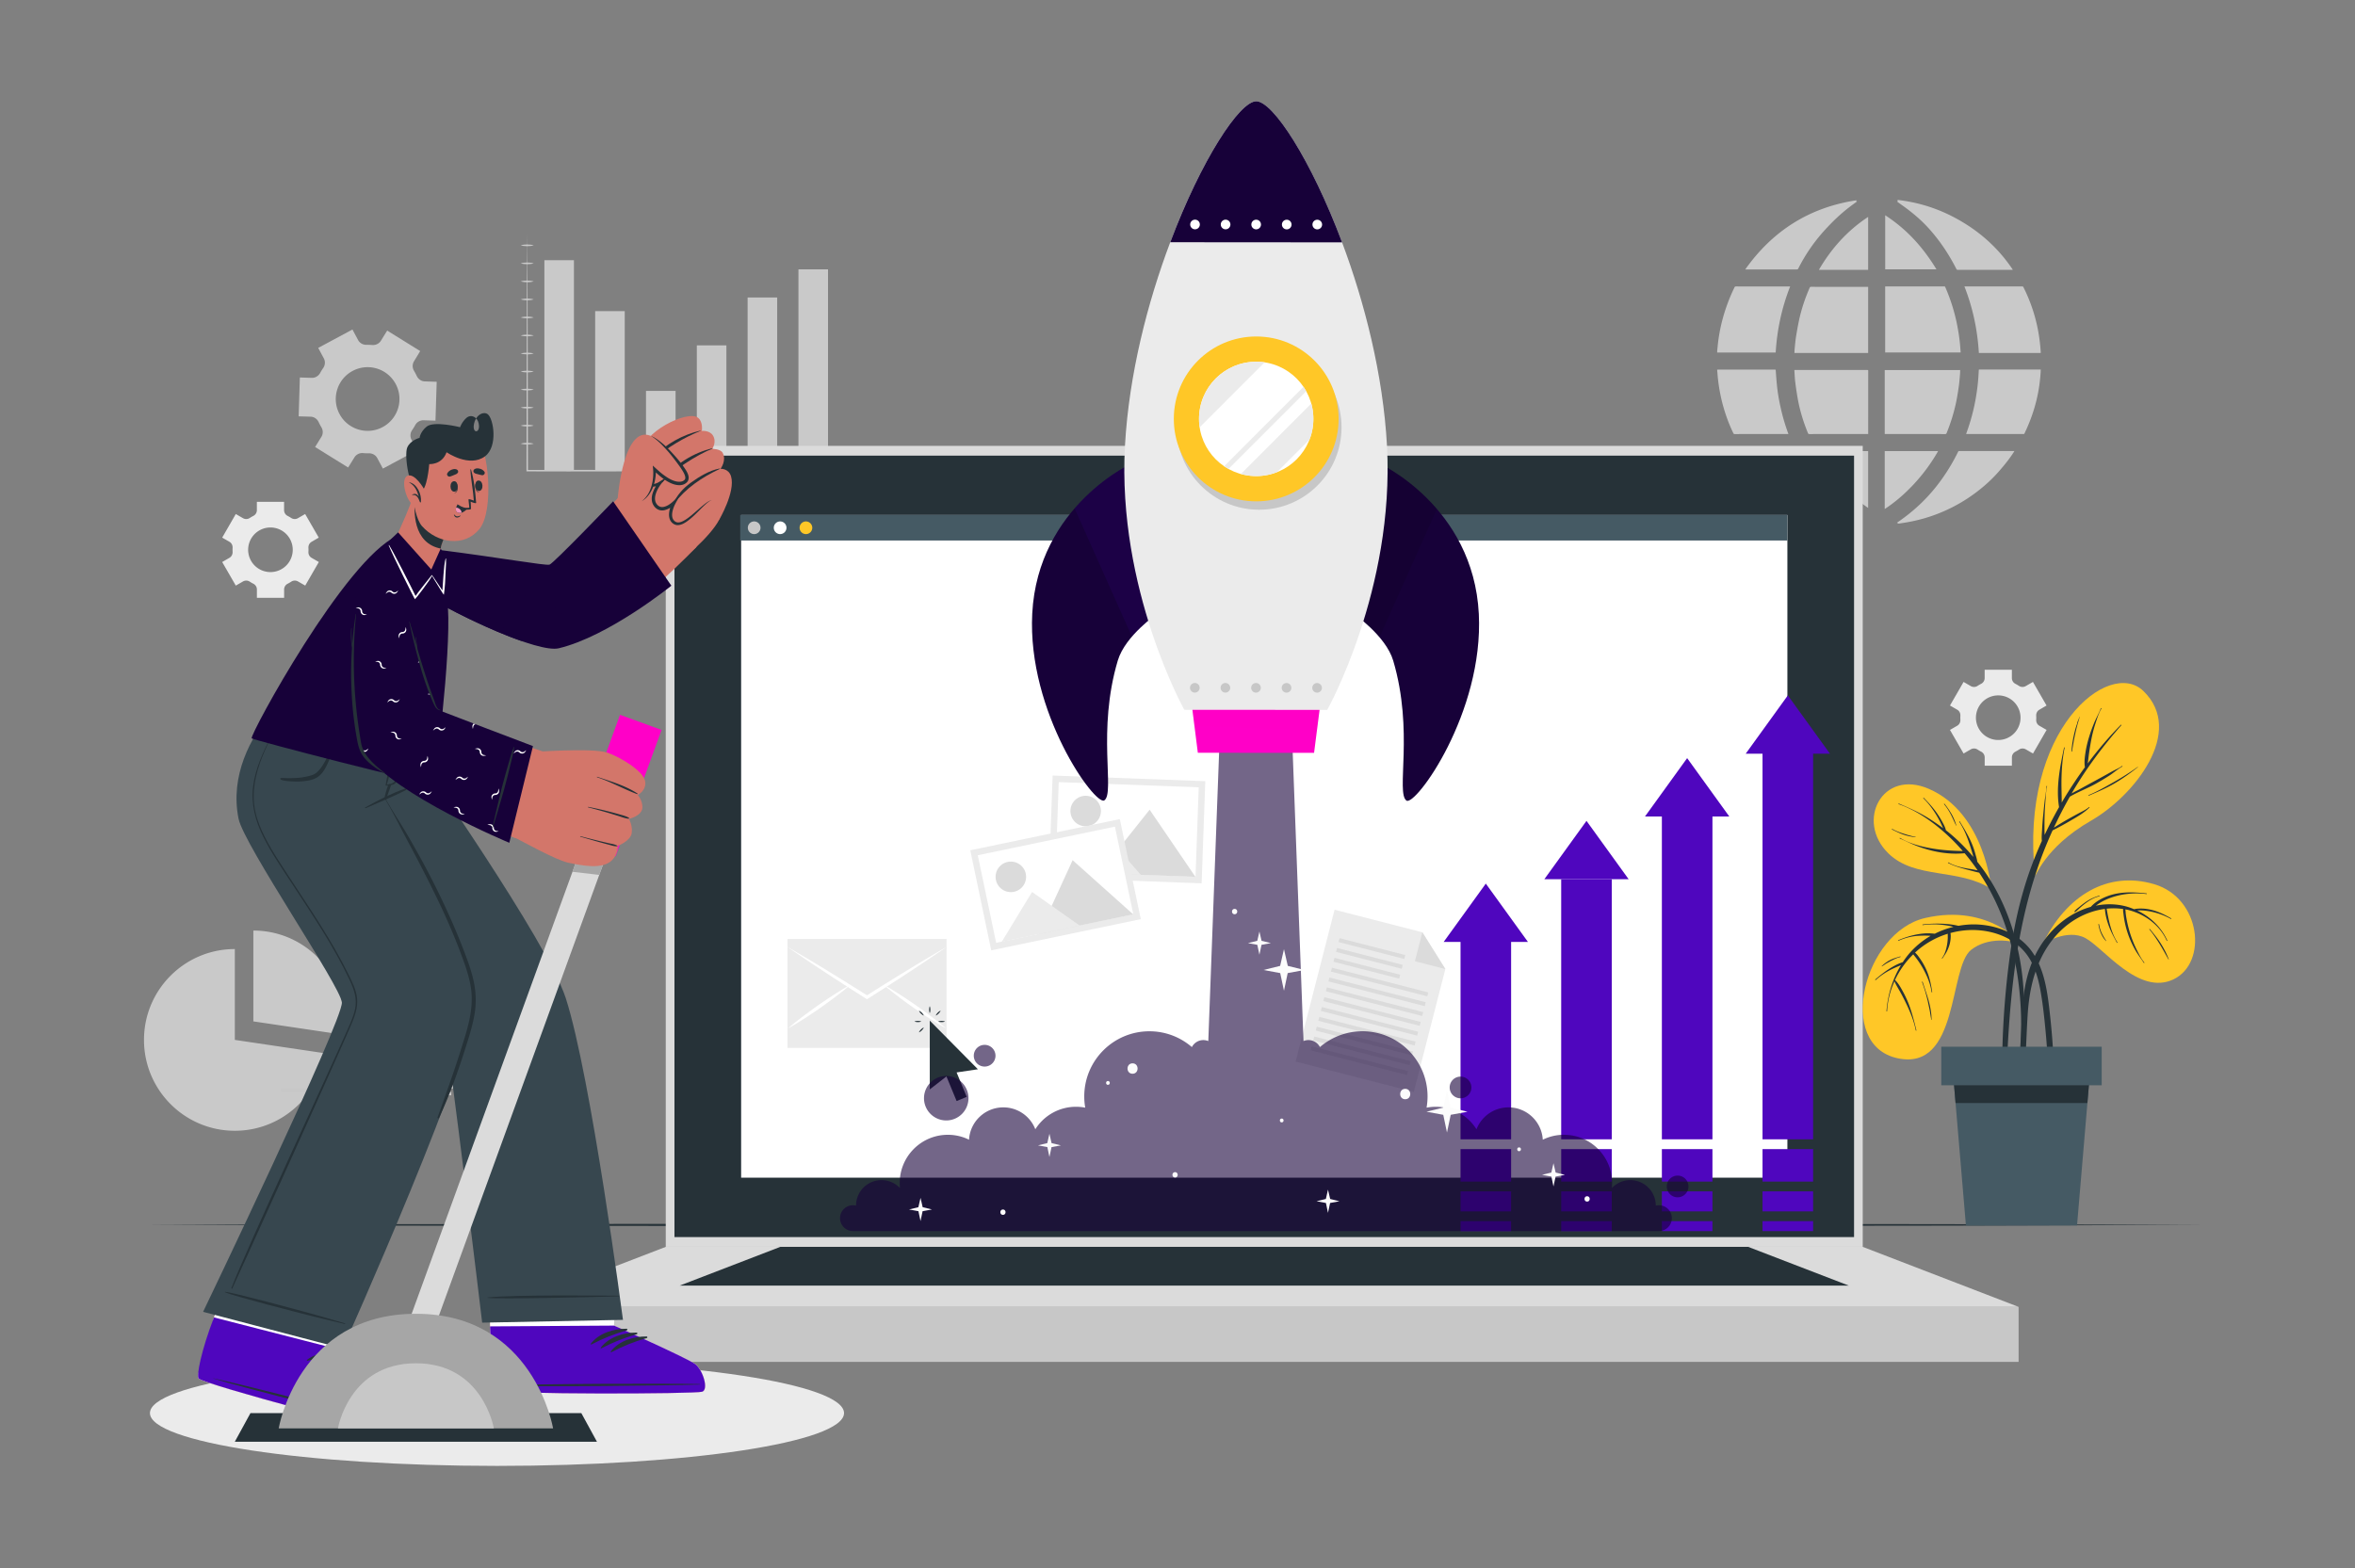 <svg width="659" height="439" fill="none" xmlns="http://www.w3.org/2000/svg"><rect width="100%" height="100%" fill="#808080" stroke="none"/><path d="m117.586 98.266-9.24-5.734-1.755 2.836c-.517.834-1.456 1.282-2.43 1.203a16.667 16.667 0 0 0-1.624-.053c-.973.018-1.886-.491-2.342-1.352l-1.57-2.932-9.582 5.145 1.57 2.932c.465.861.386 1.897-.175 2.704a15.95 15.95 0 0 0-.86 1.388c-.474.86-1.37 1.396-2.343 1.361l-3.326-.106-.333 10.879 3.343.096c.983.027 1.834.632 2.246 1.519.114.237.237.483.36.72s.254.465.395.694c.5.834.535 1.87.017 2.704l-1.763 2.853 9.24 5.734 1.763-2.836a2.568 2.568 0 0 1 2.43-1.194c.536.044 1.08.061 1.624.052.974-.017 1.886.492 2.342 1.353l1.571 2.932 9.582-5.145-1.571-2.932c-.465-.861-.386-1.897.176-2.705.307-.448.596-.904.851-1.378a2.591 2.591 0 0 1 2.342-1.37l3.335.105.342-10.878-3.334-.105c-.974-.027-1.825-.632-2.238-1.51-.114-.246-.237-.483-.36-.72a10.567 10.567 0 0 0-.394-.694c-.509-.843-.536-1.879-.018-2.713l1.729-2.853Zm-6.862 9.21c2.325 4.337.693 9.737-3.641 12.063-4.335 2.327-9.74.703-12.065-3.635-2.325-4.337-.693-9.745 3.641-12.072a8.909 8.909 0 0 1 12.065 3.644Z" fill="#C9C9C9"/><path d="m89.2 150.48-3.808-6.603-2.018 1.168a1.82 1.82 0 0 1-1.895-.061 10.78 10.78 0 0 0-.983-.571c-.605-.308-1-.931-1-1.607v-2.335H71.88v2.335c0 .685-.395 1.299-1 1.607-.343.175-.667.36-.983.571a1.801 1.801 0 0 1-1.896.061l-2.018-1.168-3.808 6.603 2.027 1.168c.597.342.922.992.886 1.685-.008.185-.017.378-.017.562 0 .185.009.378.017.562.036.685-.29 1.335-.877 1.677l-2.036 1.177 3.808 6.602 2.027-1.168a1.8 1.8 0 0 1 1.895.071c.316.21.641.395.983.57.606.308 1 .922 1 1.607v2.336h7.617v-2.336c0-.685.395-1.299 1-1.607.342-.175.667-.36.983-.57a1.8 1.8 0 0 1 1.895-.071l2.027 1.168 3.808-6.602-2.027-1.168c-.597-.343-.921-.992-.886-1.677.009-.184.017-.378.017-.562 0-.184-.008-.378-.017-.562-.035-.685.29-1.343.886-1.686l2.01-1.176Zm-7.282 3.406a6.237 6.237 0 0 1-6.239 6.243 6.237 6.237 0 0 1-6.239-6.243 6.242 6.242 0 0 1 6.24-6.242 6.243 6.243 0 0 1 6.238 6.242ZM572.686 197.479l-3.808-6.602-2.018 1.167a1.815 1.815 0 0 1-1.895-.061 10.967 10.967 0 0 0-.983-.571c-.605-.307-1-.922-1-1.607v-2.335h-7.616v2.335c0 .685-.395 1.3-1 1.607-.343.176-.667.36-.983.571a1.799 1.799 0 0 1-1.895.061l-2.019-1.167-3.808 6.602 2.027 1.168c.597.342.922.992.886 1.686-.008.184-.017.377-.017.562 0 .184.009.377.017.562.036.684-.289 1.334-.877 1.676l-2.036 1.177 3.808 6.603 2.027-1.168a1.8 1.8 0 0 1 1.896.07c.315.211.64.395.982.571.606.307 1.001.93 1.001 1.607v2.335h7.616v-2.335c0-.685.395-1.3 1-1.607.342-.176.667-.36.983-.571a1.8 1.8 0 0 1 1.895-.07l2.027 1.168 3.808-6.603-2.027-1.168c-.597-.342-.921-.992-.886-1.677.009-.184.017-.377.017-.562 0-.184-.008-.377-.017-.562-.035-.684.289-1.343.886-1.685l2.009-1.177Zm-7.282 3.407a6.237 6.237 0 0 1-6.239 6.242 6.236 6.236 0 0 1-6.238-6.242 6.242 6.242 0 0 1 6.238-6.243 6.243 6.243 0 0 1 6.239 6.243Z" fill="#EBEBEB"/><path d="M500.938 80.177c-2.342 5.961-3.667 12.116-4.045 18.49-.087 0-.166.01-.237.01h-15.934c-.07 0-.131-.01-.202-.01v-.456l.132-1.255c.202-2.178.57-4.33 1.079-6.454a49.676 49.676 0 0 1 3.642-10.088c.087-.184.193-.237.394-.237 4.967.009 9.924.009 14.891.009h.28v-.01ZM500.447 121.487h-.263c-4.923 0-9.854 0-14.776.009-.193 0-.281-.062-.369-.238-1.746-3.626-2.974-7.427-3.729-11.378a45.52 45.52 0 0 1-.737-5.76 1.453 1.453 0 0 0-.044-.193v-.448c.079-.009.167-.018.246-.018h15.838c.289 0 .28 0 .298.299.096 1.317.184 2.634.316 3.942.202 2.09.553 4.153 1.009 6.199a55.242 55.242 0 0 0 2.141 7.366c.017.053.035.123.07.22ZM563.693 126.254c-.053.088-.088.158-.132.22-1.255 1.975-2.72 3.775-4.264 5.531-1.878 2.143-3.975 4.039-6.248 5.76a44.619 44.619 0 0 1-7.116 4.408 44.473 44.473 0 0 1-7.519 2.923 45.952 45.952 0 0 1-6.265 1.335c-.202.026-.413.07-.614.105h-.36c-.105-.07-.211-.132-.351-.219l.395-.281c4.615-3.161 8.572-6.98 11.863-11.511a53.503 53.503 0 0 0 4.843-8.051c.079-.176.176-.237.377-.228 5.037.008 10.082 0 15.119 0h.272v.008ZM548.653 98.659h-21.128V80.184c.087 0 .166-.008.245-.008 5.414 0 10.837 0 16.251-.01.184 0 .263.053.333.22a50.93 50.93 0 0 1 3.361 10.826c.377 1.94.658 3.89.816 5.865.035.518.079 1.036.122 1.58ZM548.522 103.584c-.018.439-.027.869-.062 1.308-.096 1.027-.166 2.064-.307 3.082-.202 1.414-.412 2.827-.693 4.232-.623 3.091-1.553 6.093-2.738 9.017-.079.193-.166.272-.386.272-5.545-.009-11.09-.009-16.636-.009h-.298v-17.902h21.12ZM522.76 80.291v18.5h-20.628c.026-.466.043-.931.087-1.388.106-1.036.193-2.072.351-3.1.255-1.562.527-3.134.86-4.688.676-3.134 1.694-6.163 2.984-9.105.079-.175.166-.228.35-.228 5.248.009 10.486.009 15.733.009h.263ZM522.787 103.83c-.009 5.795-.009 11.598-.009 17.393v.263h-.281c-5.405 0-10.801 0-16.206.009-.193 0-.281-.061-.36-.246-1.246-3.011-2.211-6.119-2.808-9.324a85.14 85.14 0 0 1-.754-4.961c-.141-1.08-.167-2.177-.246-3.275 0-.026 0-.061.009-.114.079-.009.158-.009.237-.009 6.712 0 13.424 0 20.146-.008.219.008.272.07.272.272ZM571.054 98.79h-17.311c-.378-6.4-1.676-12.6-4.037-18.613h.272c5.291 0 10.573 0 15.864-.01.193 0 .29.053.378.23a45.499 45.499 0 0 1 3.992 11.58c.43 2.151.693 4.31.842 6.497v.316ZM571.063 103.444c-.017.421-.026.817-.061 1.212a45.992 45.992 0 0 1-.571 4.662c-.631 3.6-1.711 7.059-3.185 10.404-.237.536-.491 1.063-.728 1.598-.053.123-.123.167-.254.167-5.3-.009-10.609-.009-15.908-.009-.053 0-.106-.009-.176-.009.193-.553.386-1.088.57-1.633a56.042 56.042 0 0 0 2.141-8.437c.36-2.081.623-4.18.746-6.287.027-.491.062-.992.088-1.492.009-.132.044-.202.184-.185.053.009.106 0 .158 0h16.996v.009ZM563.219 75.462a.288.288 0 0 1-.035.07h-15.355c-.176 0-.281-.044-.36-.21-2.045-4.03-4.519-7.771-7.52-11.142-1.746-1.967-3.685-3.714-5.765-5.321-1.035-.8-2.105-1.537-3.158-2.31-.053-.034-.106-.078-.176-.131.079-.053.141-.097.211-.14-.027-.097-.062-.194-.097-.325 5.388.623 10.503 2.133 15.312 4.6 6.896 3.53 12.626 8.43 16.943 14.909ZM519.83 146.334c-.185.035-.316.088-.439.07a40.73 40.73 0 0 1-4.931-.957 44.017 44.017 0 0 1-8.784-3.257 44.83 44.83 0 0 1-8.958-5.883 43.343 43.343 0 0 1-5.388-5.382 45.996 45.996 0 0 1-3.36-4.654c-.018-.035-.035-.079-.07-.14h.245c4.703 0 9.398 0 14.101-.009.193 0 .272.07.351.228 1.483 2.968 3.185 5.795 5.177 8.456 1.825 2.423 3.869 4.644 6.071 6.725a47.085 47.085 0 0 0 5.844 4.706c.035 0 .053.027.141.097ZM519.645 56.4c-.64.474-1.404 1.01-2.132 1.572-2.483 1.905-4.72 4.056-6.826 6.366a47.889 47.889 0 0 0-7.169 10.228c-.123.237-.228.474-.369.703-.035.07-.14.131-.219.14-.254.018-.509.009-.772.009h-13.785c7.678-10.852 17.988-17.367 31.114-19.36-.026.061-.061.114-.087.176.087.052.175.114.245.166ZM542.345 126.263a49.595 49.595 0 0 1-6.976 9.447c-2.395 2.546-5.01 4.829-7.967 6.77v-16.208h14.943v-.009ZM522.76 126.272v15.901c-6.072-4.18-10.792-9.492-14.337-15.901h14.337ZM541.88 75.392h-14.347V60.246c2.966 1.94 5.651 4.17 8.047 6.743 2.395 2.564 4.457 5.374 6.3 8.403ZM522.76 60.72v14.803h-13.776c3.493-5.979 7.968-10.983 13.776-14.803ZM90.85 294.805c-1.79 12.283-12.372 21.704-25.139 21.704-14.03 0-25.419-11.387-25.419-25.435 0-14.04 11.39-25.427 25.42-25.427v25.427l25.138 3.731Z" fill="#C9C9C9"/><path d="M96.308 285.894c0 1.273-.097 2.511-.272 3.731l-25.139-3.731v-25.427c9.424 0 17.663 5.145 22.059 12.783a25.422 25.422 0 0 1 3.352 12.644Z" fill="#C9C9C9"/><path d="M105.635 304.718H78.61v.878h27.025v-.878Z" fill="#C7C7C7"/><path d="M107.53 307.492a2.334 2.334 0 0 1-2.334-2.335 2.334 2.334 0 1 1 4.668 0 2.34 2.34 0 0 1-2.334 2.335Zm0-3.793c-.807 0-1.456.65-1.456 1.458 0 .807.649 1.457 1.456 1.457a1.46 1.46 0 0 0 1.457-1.457c0-.799-.658-1.458-1.457-1.458ZM135.389 303.734H114.4v.949h20.989v-.949ZM126.281 305.63H114.4v.949h11.881v-.949Z" fill="#C7C7C7"/><path d="M160.606 72.83h-8.274v58.913h8.274V72.83ZM174.821 87.088h-8.274v44.655h8.274V87.088ZM189.044 109.416h-8.274v22.327h8.274v-22.327ZM203.267 96.668h-8.274v35.076h8.274V96.668ZM217.482 83.269h-8.274v48.474h8.274V83.269ZM231.705 75.393h-8.274v56.35h8.274v-56.35Z" fill="#C9C9C9"/><path d="m147.533 65.34.096 16.603.044 16.603.07 33.206-.21-.21c7.607-.018 15.206-.036 22.813-.009l22.813.044 22.814.044 22.813.122-22.813.123-22.814.044-22.813.044c-7.607.026-15.206.018-22.813-.009h-.211v-.21l.07-33.206.044-16.603.097-16.586Z" fill="#C9C9C9"/><path d="M145.707 68.668c.606-.184 1.22-.228 1.826-.237.605.009 1.219.053 1.825.237-.606.184-1.22.228-1.825.237-.606-.009-1.22-.053-1.826-.237ZM145.707 73.716c.606-.184 1.22-.228 1.826-.237.605.009 1.219.053 1.825.237-.606.185-1.22.229-1.825.237-.606-.008-1.22-.052-1.826-.237ZM145.707 78.764c.606-.184 1.22-.228 1.826-.236.605.008 1.219.052 1.825.236-.606.185-1.22.229-1.825.238-.606-.018-1.22-.053-1.826-.237ZM145.707 83.805c.606-.185 1.22-.229 1.826-.238.605.01 1.219.053 1.825.238-.606.184-1.22.228-1.825.237-.606-.01-1.22-.053-1.826-.237ZM145.707 88.853c.606-.185 1.22-.228 1.826-.237.605.008 1.219.052 1.825.237-.606.184-1.22.228-1.825.237-.606-.009-1.22-.053-1.826-.237ZM145.707 93.902c.606-.184 1.22-.228 1.826-.237.605.009 1.219.052 1.825.237-.606.184-1.22.228-1.825.237-.606-.009-1.22-.053-1.826-.237ZM145.707 98.95c.606-.184 1.22-.228 1.826-.237.605.009 1.219.053 1.825.237-.606.184-1.22.228-1.825.237-.606-.009-1.22-.052-1.826-.237ZM145.707 103.998c.606-.184 1.22-.228 1.826-.237.605.009 1.219.053 1.825.237-.606.185-1.22.229-1.825.237-.606-.008-1.22-.052-1.826-.237ZM145.707 109.038c.606-.184 1.22-.228 1.826-.237.605.009 1.219.053 1.825.237-.606.185-1.22.229-1.825.237-.606-.008-1.22-.052-1.826-.237ZM145.707 114.087c.606-.185 1.22-.229 1.826-.237.605.008 1.219.052 1.825.237-.606.184-1.22.228-1.825.237-.606-.009-1.22-.053-1.826-.237ZM145.707 119.135c.606-.184 1.22-.228 1.826-.237.605.009 1.219.053 1.825.237-.606.184-1.22.228-1.825.237-.606-.009-1.22-.053-1.826-.237ZM145.707 124.184c.606-.184 1.22-.228 1.826-.237.605.009 1.219.053 1.825.237-.606.184-1.22.228-1.825.237-.606-.009-1.22-.053-1.826-.237Z" fill="#C9C9C9"/><path d="M139.074 410.315c53.635 0 97.115-6.619 97.115-14.785s-43.48-14.786-97.115-14.786-97.115 6.62-97.115 14.786 43.48 14.785 97.115 14.785Z" fill="#EBEBEB"/><path d="m40.836 342.859 72.055-.211 72.047-.079 144.101-.149 144.102.149 72.046.079 72.056.211-72.056.211-72.046.079-144.102.149-144.101-.149-72.047-.079-72.055-.211Z" fill="#263238"/><path d="M521.251 124.799H186.298v224.198h334.953V124.799Z" fill="#DBDBDB"/><path d="M518.82 127.539H188.737v218.727H518.82V127.539Z" fill="#263238"/><path d="M564.868 365.811H142.671v15.391h422.197v-15.391Z" fill="#C7C7C7"/><path d="m142.671 365.811 43.627-16.805h334.953l43.626 16.805H142.671Z" fill="#DBDBDB"/><path d="m190.194 359.849 28.157-10.843h270.847l28.157 10.843H190.194Z" fill="#263238"/><path d="M500.166 144.151H207.391v185.495h292.775V144.151Z" fill="#fff"/><path d="M500.157 144.151h-293.02v7.138h293.02v-7.138Z" fill="#455A64"/><path d="M211.041 149.498a1.773 1.773 0 1 0 0-3.547 1.773 1.773 0 0 0 0 3.547Z" fill="#C7C7C7"/><path d="M218.263 149.498a1.773 1.773 0 1 0-.001-3.545 1.773 1.773 0 0 0 .001 3.545Z" fill="#fff"/><path d="M225.484 149.498a1.773 1.773 0 1 0-.001-3.545 1.773 1.773 0 0 0 .001 3.545Z" fill="#FFC727"/><path d="M264.872 262.831h-44.503v30.475h44.503v-30.475Z" fill="#EBEBEB"/><path d="M220.369 265.061c1.912 1.089 3.79 2.222 5.685 3.328a457.753 457.753 0 0 1 5.634 3.406c3.746 2.283 7.467 4.619 11.178 6.954h-.5a822.058 822.058 0 0 1 11.179-6.954 526.706 526.706 0 0 1 5.633-3.406c1.895-1.106 3.773-2.248 5.685-3.328-1.798 1.265-3.623 2.476-5.44 3.714a592.737 592.737 0 0 1-5.492 3.635c-3.668 2.415-7.371 4.776-11.074 7.129l-.245.158-.246-.158a902.597 902.597 0 0 1-11.073-7.129 723.919 723.919 0 0 1-5.493-3.635c-1.799-1.238-3.633-2.449-5.431-3.714Z" fill="#fff"/><path d="M220.474 287.88c1.351-1.176 2.755-2.282 4.177-3.362a169.967 169.967 0 0 1 4.325-3.152c1.466-1.019 2.94-2.02 4.44-2.977 1.501-.966 3.019-1.905 4.589-2.766-1.351 1.177-2.755 2.283-4.176 3.363a171.82 171.82 0 0 1-4.326 3.152c-1.466 1.01-2.94 2.02-4.44 2.977-1.492.965-3.01 1.905-4.589 2.765ZM264.767 287.88c-1.571-.86-3.089-1.8-4.589-2.765-1.5-.957-2.975-1.967-4.44-2.977a136.183 136.183 0 0 1-4.326-3.152c-1.421-1.08-2.825-2.186-4.176-3.363 1.57.861 3.088 1.8 4.589 2.766 1.5.957 2.974 1.967 4.44 2.977a135.01 135.01 0 0 1 4.325 3.152c1.422 1.08 2.826 2.186 4.177 3.362Z" fill="#fff"/><path d="m267.689 300.182 2.825 6.839-2.825 1.168-2.843-6.883-4.668 3.626v-19.255l13.469 13.618-5.958.887ZM260.178 283.579c-.132-.325-.167-.65-.175-.966.008-.325.035-.65.175-.966.132.325.167.65.167.966 0 .316-.035.641-.167.966ZM258.511 284.264c-.325-.132-.57-.343-.807-.562a2.426 2.426 0 0 1-.562-.808c.325.132.57.342.807.562.22.237.43.483.562.808ZM257.818 285.932c-.325.131-.65.166-.966.166-.324-.008-.649-.035-.965-.166.325-.132.65-.167.965-.167.325 0 .641.035.966.167ZM258.511 287.6c-.132.325-.342.571-.562.808a2.41 2.41 0 0 1-.807.561c.132-.324.342-.57.562-.807.237-.22.482-.431.807-.562ZM262.53 285.932c.324-.132.649-.167.965-.167.324.009.649.035.965.167a2.528 2.528 0 0 1-.965.166c-.316 0-.641-.026-.965-.166ZM261.845 284.264c.132-.325.342-.571.562-.808.228-.229.482-.43.807-.562-.132.325-.342.571-.562.808-.237.228-.482.43-.807.562Z" fill="#263238"/><path d="m395.628 305.634-33.079-8.499 10.906-42.496 24.56 6.313 6.44 10.29-8.827 34.392Z" fill="#EBEBEB"/><path d="m398.015 260.952 6.44 10.291-8.52-2.195 2.08-8.096ZM374.56 263.687l18.391 4.725.28-1.088-18.392-4.726-.279 1.089ZM373.858 266.44l18.391 4.725.28-1.088-18.392-4.726-.279 1.089ZM373.145 269.197l18.392 4.726.279-1.089-18.392-4.725-.279 1.088ZM372.441 271.952l26.95 6.924.279-1.089-26.95-6.924-.279 1.089ZM371.73 274.701l26.95 6.924.28-1.088-26.95-6.924-.28 1.088ZM371.026 277.462l26.95 6.924.279-1.089-26.95-6.924-.279 1.089ZM370.315 280.212l26.95 6.924.28-1.089-26.95-6.924-.28 1.089ZM369.614 282.963l26.95 6.924.279-1.088-26.95-6.924-.279 1.088ZM368.902 285.721l26.95 6.924.279-1.088-26.95-6.924-.279 1.088ZM368.199 288.473l26.95 6.924.279-1.088-26.95-6.924-.279 1.088ZM367.488 291.223l26.95 6.924.28-1.088-26.95-6.924-.28 1.088ZM366.784 293.984l26.95 6.924.28-1.089-26.95-6.924-.28 1.089Z" fill="#DBDBDB"/><path d="m293.529 245.667 42.723 1.58 1.026-28.588-42.722-1.58-1.027 28.588Z" fill="#EBEBEB"/><path d="m295.372 243.955 39.169 1.449.895-25.032-39.169-1.449-.895 25.032Z" fill="#fff"/><path d="M299.54 226.86a4.273 4.273 0 0 0 4.106 4.425 4.273 4.273 0 0 0 4.423-4.109 4.274 4.274 0 0 0-4.107-4.425 4.262 4.262 0 0 0-4.422 4.109ZM307.533 244.446l26.982.993-12.811-18.798-14.171 17.805Z" fill="#DBDBDB"/><path d="m296.951 244.06 22.279.825-10.696-12.327-11.583 11.502Z" fill="#EBEBEB"/><path d="m277.376 266.009 41.854-8.736-5.87-28-41.846 8.728 5.862 28.008Z" fill="#EBEBEB"/><path d="m278.753 263.902 38.38-8.008-5.142-24.513-38.379 8.007 5.141 24.514Z" fill="#fff"/><path d="M278.692 246.307a4.271 4.271 0 0 0 5.045 3.31 4.274 4.274 0 0 0 3.308-5.049 4.27 4.27 0 0 0-5.045-3.31 4.262 4.262 0 0 0-3.308 5.049ZM290.678 261.452l26.428-5.514-16.952-15.172-9.476 20.686Z" fill="#DBDBDB"/><path d="m280.315 263.621 21.822-4.548-13.337-9.403-8.485 13.951Z" fill="#EBEBEB"/><path d="M571.616 264.217c6.607-13.601 18.18-20.581 31.219-16.718 13.039 3.855 15.057 22.047 5.326 26.648-9.731 4.592-19.461-8.824-24.603-11.572-5.142-2.766-11.942 1.642-11.942 1.642Z" fill="#FFC727"/><path d="M565.219 300.416c.036-1.642.097-3.275.158-4.917.114-3.275.228-6.55.351-9.816.22-5.988.869-11.861 3.343-17.375 2.22-4.952 5.827-9.281 10.486-12.09a22.122 22.122 0 0 1 5.51-2.38c1.615-1.808 4.133-2.976 6.432-3.538 3.018-.729 6.115-.571 9.169-.228.114.008.105.184-.009.175-2.895-.351-5.861-.175-8.678.615-1.202.342-2.386.781-3.492 1.361-.719.377-1.377.816-2.018 1.282 2.606-.527 5.3-.545 7.967.079.948.219 1.869.544 2.764.913.702-.185 1.483-.202 2.176-.185.948.018 1.904.176 2.825.404 1.904.474 3.677 1.379 5.362 2.345.096.052.008.201-.088.149a19.881 19.881 0 0 0-5.238-1.976 17.412 17.412 0 0 0-2.694-.395c-.5-.035-1-.009-1.501.009 3.668 1.73 6.757 4.68 8.433 8.402.043.097-.106.185-.15.088-1.956-4.425-6.124-7.436-10.739-8.622-.29-.07-.58-.114-.869-.167.105.422.088.905.14 1.317a32.917 32.917 0 0 0 1.395 5.953 32.816 32.816 0 0 0 1.58 3.863c.632 1.274 1.29 2.634 2.202 3.723.079.097-.07.211-.14.106-.781-1.23-1.694-2.362-2.413-3.635a27.645 27.645 0 0 1-1.773-3.793 26.345 26.345 0 0 1-1.158-4.074 30.883 30.883 0 0 1-.342-2.213c-.053-.43-.149-.913-.079-1.352a18.138 18.138 0 0 0-4.633-.096c.579 3.239 1.202 6.62 3.019 9.438.061.097-.097.184-.15.088-.807-1.528-1.64-3.012-2.237-4.636-.57-1.537-1.009-3.187-1.114-4.829-2.685.351-5.318 1.256-7.652 2.573-4.51 2.537-7.941 6.523-10.187 11.159-2.448 5.031-3.431 10.448-3.782 15.988-.429 6.954-.526 13.943-1.219 20.87-.044.457-.764.606-.851.097-.272-1.563-.141-3.135-.106-4.68ZM580.496 255.121c.368-.545 1-.975 1.5-1.388a23.606 23.606 0 0 1 1.676-1.273 12.432 12.432 0 0 1 3.755-1.747c.106-.026.15.14.044.167-1.36.29-2.597 1.01-3.711 1.826-.553.404-1.08.843-1.597 1.291-.483.421-.957.983-1.518 1.29-.088.044-.211-.07-.149-.166Z" fill="#263238"/><path d="M601.598 260.046c1.062 1.291 2.141 2.599 3.036 4.013.895 1.422 1.667 2.897 2.255 4.477.017.044-.053.071-.079.036-1.606-2.889-3.211-5.857-5.335-8.403-.07-.088.053-.211.123-.123ZM587.375 258.703a9.57 9.57 0 0 0 .746 2.458c.351.755.798 1.484 1.254 2.177.027.044-.044.097-.079.053-1.175-1.255-1.834-2.976-2.097-4.653-.009-.106.158-.15.176-.035Z" fill="#263238"/><path d="M566.141 264.559s-9.363-11.774-27.429-7.603c-17.171 3.968-25.095 35.48-7.748 39.246 17.356 3.767 14.294-25.392 20.62-30.335 4.642-3.635 11.319-2.853 14.557-1.308Z" fill="#FFC727"/><path d="M524.761 274.165c1.184-1.019 2.413-2.002 3.72-2.854 1.228-.799 2.562-1.545 3.966-1.984.711-1.063 1.483-2.09 2.352-3.029a23.538 23.538 0 0 1 5.457-4.355c-.175-.009-.359-.027-.535-.035a28.602 28.602 0 0 0-2.869.026 16.118 16.118 0 0 0-5.572 1.387c-.105.044-.175-.114-.07-.158 1.781-.755 3.659-1.352 5.572-1.677.93-.158 1.877-.254 2.825-.246.509.009 1.018.036 1.518.088l.29.027a24.012 24.012 0 0 1 5.211-1.915c-.166-.043-.333-.096-.5-.14a25.242 25.242 0 0 0-2.676-.439c-1.816-.211-3.597-.167-5.405.079-.114.018-.14-.158-.035-.167 1.799-.219 3.65-.29 5.467-.219 1.491.061 3.071.228 4.545.588a25.74 25.74 0 0 1 3.29-.378c6.3-.263 13.17 2.09 17.049 7.27 3.887 5.198 4.641 12.108 5.326 18.359.956 8.71 1.395 17.543.693 26.279-.044.518-.764.421-.781-.07-.237-7.428-.5-14.865-1.211-22.267-.325-3.424-.693-6.866-1.263-10.263-.483-2.907-1.185-5.804-2.492-8.456a15.493 15.493 0 0 0-6.099-6.558c-2.623-1.545-5.615-2.397-8.634-2.661-2.737-.237-5.483.044-8.107.764.114.518.088 1.063.044 1.598a8.968 8.968 0 0 1-.395 1.976 10.634 10.634 0 0 1-.755 1.756c-.333.623-.754 1.176-1.132 1.773-.061.097-.21-.008-.14-.096.781-.984 1.176-2.353 1.404-3.565.114-.606.184-1.229.219-1.844.027-.465-.017-.939.009-1.396a23.759 23.759 0 0 0-7.888 4.171c-.439.351-.86.729-1.281 1.106.614.509 1.114 1.273 1.535 1.879a18.973 18.973 0 0 1 1.606 2.862c.886 1.985 1.351 4.144 1.667 6.287.018.114-.158.14-.166.035-.29-2.116-1.071-4.074-2.054-5.962a23.74 23.74 0 0 0-1.597-2.651 28.5 28.5 0 0 0-.947-1.282c-.176-.228-.369-.448-.535-.694a24.914 24.914 0 0 0-5.125 7.217c.009.009.027.009.035.018.895.834 1.527 1.984 2.115 3.047a28.812 28.812 0 0 1 1.693 3.617c.931 2.388 1.536 4.89 2.159 7.375.026.105-.149.141-.167.035-.5-2.537-1.456-4.934-2.562-7.261a63.354 63.354 0 0 0-1.711-3.354c-.561-1.036-1.255-2.063-1.693-3.161-1.194 2.643-1.922 5.488-2.062 8.377-.009.114-.185.096-.176-.018.36-4.504 1.694-8.991 4.054-12.854-1.106.474-2.211.922-3.273 1.501-1.351.729-2.623 1.598-3.755 2.643-.132.079-.246-.061-.158-.131Z" fill="#263238"/><path d="M538.01 274.831c.544 1.783 1.228 3.521 1.711 5.321.465 1.73.799 3.512.799 5.312 0 .053-.079.053-.088 0-.527-3.573-1.316-7.2-2.589-10.589-.044-.105.132-.167.167-.044ZM526.568 270.406c.72-.676 1.509-1.264 2.396-1.712.877-.439 1.834-.693 2.772-.983.106-.035.141.149.035.167-.938.211-1.816.65-2.667 1.097-.851.448-1.685.94-2.457 1.51-.07.044-.131-.035-.079-.079Z" fill="#263238"/><path d="M557.244 248.834s-1.729-21.151-17.444-28.008c-13.118-5.725-20.637 9.026-11.354 18.06 7.502 7.305 19.541 4.013 28.798 9.948Z" fill="#FFC727"/><path d="M531.35 224.926c2.378 1.018 4.738 2.019 6.985 3.31 1.886 1.08 3.685 2.3 5.422 3.6-.263-.536-.491-1.098-.754-1.616a30.4 30.4 0 0 0-1.334-2.388c-1-1.589-2.097-3.082-3.457-4.381-.079-.079.044-.202.123-.123 1.298 1.326 2.579 2.722 3.641 4.241a25.97 25.97 0 0 1 1.492 2.397c.412.755.877 1.589 1.053 2.432.052.044.114.079.175.123 2.755 2.177 5.247 4.662 7.502 7.349a10.883 10.883 0 0 0-.14-.606 72.917 72.917 0 0 0-.957-3.073c-.71-2.143-1.597-4.276-2.842-6.173-.062-.096.096-.175.149-.087 1.193 1.958 2.378 3.907 3.29 6.014.439 1.01.799 2.063 1.088 3.126.167.632.439 1.396.509 2.124a59.16 59.16 0 0 1 1.992 2.652c6.747 9.605 10.134 21.23 10.941 32.863.246 3.469.29 6.945.176 10.422-.114 3.477-.246 7.033-.921 10.457-.044.22-.386.15-.378-.061.079-3.056.395-6.102.457-9.158a89.1 89.1 0 0 0-.299-9.184 84.908 84.908 0 0 0-3.431-17.999c-1.825-5.961-4.51-11.712-7.993-16.919a29.778 29.778 0 0 1-1.965-.483c-.781-.202-1.571-.403-2.352-.623-1.5-.421-2.992-.896-4.378-1.607-.097-.052-.009-.202.087-.149 1.369.799 2.896 1.229 4.44 1.537 1.229.245 2.51.403 3.738.684a60.607 60.607 0 0 0-3.65-4.802c-2.983.289-6.028.026-8.941-.668a35.645 35.645 0 0 1-4.572-1.422c-1.57-.606-3.062-1.387-4.615-2.037-.114-.053-.035-.219.07-.158 2.668 1.616 6.011 2.45 9.064 2.968 2.808.474 5.633.649 8.476.702a55.413 55.413 0 0 0-3.501-3.705c-4.124-3.933-9.029-7.551-14.469-9.43-.079-.026-.017-.193.079-.149Z" fill="#263238"/><path d="M544.143 224.988a24.68 24.68 0 0 1 1.931 2.818c.596 1.045 1.035 2.125 1.386 3.284.009.035-.044.061-.061.026-.527-1.036-.966-2.116-1.501-3.143a15.747 15.747 0 0 0-1.877-2.863c-.079-.087.052-.21.122-.122ZM529.525 232.029c1.018.589 2.106.984 3.22 1.344 1.08.351 2.168.658 3.282.878.053.009.035.096-.018.096-1.158-.14-2.298-.36-3.395-.746s-2.141-.913-3.185-1.431c-.088-.044 0-.193.096-.141Z" fill="#263238"/><path d="M569.457 245.024c.097.913 2.378-7.674 15.663-15.304 12.064-6.927 26.463-24.944 14.635-36.332-9.546-9.183-34.702 10.844-30.298 51.636Z" fill="#FFC727"/><path d="M560.315 294.288c.201-8.938.895-17.867 2.105-26.735 1.115-8.148 2.87-16.164 5.616-23.925a104.634 104.634 0 0 1 3.343-8.253c-.132-1.028.009-2.169.053-3.161a77.99 77.99 0 0 1 .316-4.057c.122-1.352.263-2.695.421-4.047.158-1.335.447-2.687.5-4.03.009-.123.202-.097.167.026-.325 1.379-.369 2.871-.474 4.276a82.849 82.849 0 0 0-.22 3.916c-.043 1.308-.035 2.616-.035 3.924 0 .475.027.975.044 1.476a112.957 112.957 0 0 1 4.036-7.78c-.903-5.513.272-11.273 1.396-16.664.026-.105.184-.061.166.053-.588 2.809-.807 5.68-.877 8.543-.053 2.265.052 4.53.061 6.787.316-.545.641-1.089.965-1.625a119.967 119.967 0 0 1 5.519-8.253c-.21-1.291-.061-2.651.132-3.925.211-1.448.544-2.888.965-4.293a44.168 44.168 0 0 1 1.474-4.153c.58-1.396 1.343-2.722 1.896-4.127.044-.114.219-.035.158.071-.755 1.264-1.211 2.774-1.668 4.17a37.427 37.427 0 0 0-1.088 4.136c-.28 1.396-.509 2.8-.71 4.214-.132.931-.211 1.905-.378 2.853 2.861-3.819 5.949-7.463 9.301-10.834.079-.079.193.044.123.123-5.045 5.733-9.608 11.809-13.504 18.385-.149.246-.28.492-.43.738.729-.457 1.571-.826 2.264-1.203 1.29-.72 2.58-1.431 3.878-2.125 1.255-.676 2.51-1.37 3.765-2.063.64-.36 1.281-.729 1.939-1.063.746-.377 1.579-.746 2.255-1.246.105-.079.21.079.105.14-1.281.703-2.413 1.747-3.641 2.538a72.093 72.093 0 0 1-3.791 2.274c-2.36 1.317-4.931 2.265-7.256 3.626a118.58 118.58 0 0 0-4.475 8.674 83.218 83.218 0 0 1 4.317-2.581 143.25 143.25 0 0 1 2.843-1.554c.921-.483 1.877-.931 2.676-1.616.088-.07.202.044.123.123-1.501 1.475-3.299 2.503-5.107 3.556a85.341 85.341 0 0 1-5.203 2.836 112.772 112.772 0 0 0-3.843 9.518c-5.59 15.848-7.652 32.661-8.626 49.37a326.623 326.623 0 0 0-.508 14.943c-.062 4.979.201 9.957.193 14.935 0 .149-.246.184-.264.026-.596-4.416-.702-8.911-.895-13.354-.219-4.504-.219-9.061-.122-13.583Z" fill="#263238"/><path d="M584.453 222.555c2.439-1.001 4.764-2.353 7.063-3.652a74.94 74.94 0 0 0 6.704-4.259c.035-.026.079.036.044.062-2.045 1.633-4.186 3.169-6.441 4.504-2.334 1.387-4.808 2.415-7.291 3.494-.097.044-.184-.105-.079-.149ZM580.601 204.645c.193-.773.439-1.537.702-2.283-.026-.018-.053-.044-.035-.088.166-.43.342-.852.517-1.282a.86.86 0 0 1 .062-.149c.035-.079.07-.167.096-.246.009-.026.053-.018.044.009-.044.149-.087.298-.131.439-.027.088-.035.158-.071.246-.903 2.95-1.509 5.979-1.965 9.025-.018.097-.158.097-.158 0 .123-1.922.465-3.81.939-5.671Z" fill="#263238"/><path d="m546.276 297.501.947 11.239 2.904 34.294h31.088l2.904-34.294.948-11.239h-38.791Z" fill="#455A64"/><path d="m546.276 297.501.947 11.239h36.896l.948-11.239h-38.791Z" fill="#263238"/><path d="M543.229 303.773h44.89v-10.79h-44.89v10.79Z" fill="#455A64"/><path d="M422.855 263.655h-14.153v55.252h14.153v-55.252ZM422.855 321.638h-14.153v9.096h14.153v-9.096ZM422.855 333.465h-14.153v5.61h14.153v-5.61ZM422.855 341.806h-14.153v2.783h14.153v-2.783ZM427.567 263.655h-23.586l11.793-16.331 11.793 16.331ZM451.021 246.094h-14.153v72.813h14.153v-72.813ZM451.021 321.638h-14.153v9.096h14.153v-9.096ZM451.021 333.464h-14.153v5.611h14.153v-5.611ZM451.021 341.806h-14.153v2.783h14.153v-2.783Z" fill="#4F06BE"/><path d="M455.741 246.095h-23.585l11.793-16.331 11.792 16.331ZM479.195 228.534h-14.153v90.373h14.153v-90.373ZM479.195 321.638h-14.153v9.096h14.153v-9.096ZM479.195 333.464h-14.153v5.61h14.153v-5.61ZM479.195 341.805h-14.153v2.784h14.153v-2.784Z" fill="#4F06BE"/><path d="M483.907 228.535h-23.585l11.792-16.331 11.793 16.331ZM507.361 210.975h-14.153v107.933h14.153V210.975ZM507.361 321.638h-14.153v9.097h14.153v-9.097ZM507.361 333.465h-14.153v5.611h14.153v-5.611ZM507.361 341.806h-14.153v2.783h14.153v-2.783ZM512.082 210.975h-23.586l11.793-16.33 11.793 16.33Z" fill="#4F06BE"/><path opacity=".6" d="M271.006 307.397a6.224 6.224 0 0 1-6.221 6.225 6.23 6.23 0 0 1-6.221-6.225 6.223 6.223 0 0 1 6.221-6.225 6.224 6.224 0 0 1 6.221 6.225ZM278.569 295.501a3.038 3.038 0 0 1-3.036 3.038 3.038 3.038 0 0 1 0-6.076 3.043 3.043 0 0 1 3.036 3.038ZM411.738 304.386a3.038 3.038 0 0 1-3.036 3.038 3.038 3.038 0 0 1 0-6.076 3.038 3.038 0 0 1 3.036 3.038ZM472.483 332.096a3.038 3.038 0 0 1-3.036 3.038 3.038 3.038 0 0 1 0-6.076 3.038 3.038 0 0 1 3.036 3.038Z" fill="#170139"/><path opacity=".6" d="M467.833 340.972a3.623 3.623 0 0 1-3.616 3.617H238.681a3.622 3.622 0 0 1-3.615-3.617 3.622 3.622 0 0 1 3.615-3.617c.298 0 .588.035.86.105a7.136 7.136 0 0 1 7.133-7.138c1.992 0 3.8.825 5.098 2.151l.062-.026a13.426 13.426 0 0 1-.062-1.335c0-7.437 6.028-13.477 13.469-13.477 2.123 0 4.133.492 5.923 1.378.289-5.048 4.466-9.052 9.59-9.052a9.589 9.589 0 0 1 8.959 6.129 13.44 13.44 0 0 1 11.397-6.296c.887 0 1.747.088 2.571.246a17.69 17.69 0 0 1-.272-3.143c0-10.071 8.161-18.236 18.225-18.236 4.545 0 8.704 1.668 11.889 4.425a3.602 3.602 0 0 1 3.211-1.958c.492 0 .966.105 1.387.272l3.387-90.495h19.865l3.387 90.495a3.62 3.62 0 0 1 4.598 1.686 18.126 18.126 0 0 1 11.889-4.425c10.064 0 18.224 8.165 18.224 18.236 0 1.071-.096 2.125-.272 3.143a13.808 13.808 0 0 1 2.571-.246c4.8 0 9.02 2.511 11.398 6.296a9.597 9.597 0 0 1 8.959-6.129c5.124 0 9.301 4.004 9.59 9.052a13.306 13.306 0 0 1 5.923-1.378c7.441 0 13.469 6.032 13.469 13.477 0 .448-.018.887-.062 1.335l.062.026a7.12 7.12 0 0 1 5.097-2.151 7.136 7.136 0 0 1 7.134 7.138 3.62 3.62 0 0 1 4.493 3.512Z" fill="#170139"/><path d="m410.65 311.182-4.694.86-1.045 4.952-1.044-4.952-4.694-.869 4.668-1.141 1.07-4.671 1.071 4.671 4.668 1.15ZM365.032 271.505l-4.694.869-1.045 4.943-1.052-4.943-4.686-.869 4.668-1.15 1.07-4.671 1.071 4.671 4.668 1.15ZM296.872 320.602l-2.623.483-.588 2.766-.579-2.766-2.624-.492 2.606-.632.597-2.616.597 2.616 2.614.641ZM437.921 328.847l-2.624.483-.588 2.765-.579-2.765-2.623-.483 2.606-.641.596-2.608.606 2.608 2.606.641ZM260.792 338.54l-2.623.483-.579 2.765-.588-2.765-2.624-.483 2.615-.641.597-2.617.596 2.617 2.606.641ZM374.824 336.24l-2.623.483-.588 2.765-.579-2.765-2.624-.483 2.606-.641.597-2.617.605 2.617 2.606.641ZM355.635 263.981l-2.624.482-.588 2.766-.588-2.766-2.615-.482 2.606-.641.597-2.608.597 2.608 2.615.641ZM444.124 334.827c-.974 0-.983 1.518 0 1.518.974 0 .974-1.518 0-1.518ZM345.483 254.393c-.974 0-.983 1.519 0 1.519.982 0 .982-1.519 0-1.519ZM280.657 338.54c-.974 0-.982 1.519 0 1.519.974 0 .974-1.519 0-1.519ZM328.82 328.083c-.974 0-.983 1.519 0 1.519.974.009.974-1.519 0-1.519ZM425.084 321.155c-.693 0-.693 1.08 0 1.08.693-.008.693-1.08 0-1.08ZM358.662 313.086c-.693 0-.693 1.08 0 1.08s.693-1.08 0-1.08ZM310.034 302.577c-.693 0-.693 1.08 0 1.08.693-.009.693-1.08 0-1.08ZM393.224 304.772c-1.878 0-1.878 2.915 0 2.915s1.878-2.915 0-2.915ZM316.922 297.634c-1.878 0-1.878 2.915 0 2.915s1.878-2.915 0-2.915Z" fill="#FCFCFC"/><path d="M317.641 129.348c-.71 0-27.218 12.239-28.788 42.381-1.439 27.719 17.706 54.032 20.181 52.294 3.027-2.134-2.124-19.404 3.764-39.15 2.088-7.007 11.214-13.223 11.214-13.223l-6.371-42.302Z" fill="#170139"/><path opacity=".1" d="M324.012 171.65s-3.958 2.696-7.257 6.541a27767.364 27767.364 0 0 1-16.048-35.901c7.765-8.982 16.522-12.942 16.926-12.942l6.379 42.302Z" fill="#4F06BE"/><path d="M385.09 129.401c.711 0 27.201 12.283 28.728 42.425 1.403 27.718-17.786 54.006-20.252 52.259-3.018-2.143 2.15-19.395-3.702-39.159-2.08-7.007-11.197-13.24-11.197-13.24l6.423-42.285Z" fill="#170139"/><path opacity=".1" d="M402.095 142.474c-4.8 10.738-12.17 27.209-16.066 35.91-3.317-3.924-7.371-6.699-7.371-6.699l6.432-42.293c.404 0 9.24 4.012 17.005 13.082Z" fill="#000"/><path d="m371.402 198.701-39.994-.026s-18.838-33.706-16.609-73.901c1.123-20.063 6.361-40.257 12.67-56.974 8.678-23.082 19.409-39.457 24.059-39.448 4.668 0 15.355 16.392 24.024 39.483 6.265 16.718 11.477 36.929 12.574 56.991 2.167 40.186-16.724 73.875-16.724 73.875Z" fill="#EBEBEB"/><path d="M375.403 119.619c-.009 12.749-10.345 23.065-23.076 23.056-12.741-.008-23.051-10.351-23.042-23.091.009-12.748 10.345-23.065 23.077-23.056 12.731.009 23.05 10.351 23.041 23.091Z" fill="#C7C7C7"/><path d="M374.587 117.275c-.009 12.748-10.345 23.065-23.076 23.056-12.741-.009-23.051-10.351-23.042-23.091.009-12.749 10.345-23.065 23.077-23.056 12.731 0 23.05 10.342 23.041 23.091Z" fill="#FFC727"/><path d="M367.515 117.257c0 8.841-7.16 16.006-15.996 16.006-8.835 0-15.995-7.165-15.995-16.006 0-8.841 7.16-16.006 15.995-16.006 8.836 0 15.996 7.165 15.996 16.006Z" fill="#fff"/><path d="M367.524 117.248c0 2.046-.378 4.004-1.079 5.795l-9.117 9.123a15.988 15.988 0 0 1-10.073.491l19.681-19.693c.377 1.369.588 2.801.588 4.284ZM353.871 101.427l-18.172 18.183a15.95 15.95 0 0 1-.175-2.344c0-8.841 7.16-16.006 15.995-16.006.799-.009 1.588.053 2.352.167ZM365.523 109.504l-21.734 21.748a12.701 12.701 0 0 1-1.228-.755l22.208-22.222c.263.395.509.808.754 1.229Z" fill="#EBEBEB"/><path d="m375.552 67.835-48.074-.035c8.677-23.082 19.408-39.457 24.059-39.448 4.668 0 15.355 16.383 24.015 39.483Z" fill="#170139"/><path d="M335.752 62.84c0 .746-.606 1.343-1.352 1.343a1.345 1.345 0 0 1-1.342-1.352c0-.746.605-1.343 1.351-1.343a1.34 1.34 0 0 1 1.343 1.352ZM344.307 62.84c0 .746-.606 1.343-1.351 1.343a1.345 1.345 0 0 1-1.343-1.352c0-.746.605-1.343 1.351-1.343a1.356 1.356 0 0 1 1.343 1.352ZM352.862 62.85c0 .745-.606 1.342-1.351 1.342a1.345 1.345 0 0 1-1.343-1.352c0-.746.606-1.343 1.351-1.343a1.357 1.357 0 0 1 1.343 1.352ZM361.417 62.857c0 .747-.606 1.344-1.351 1.344a1.345 1.345 0 0 1-1.343-1.352c0-.747.606-1.344 1.351-1.344a1.35 1.35 0 0 1 1.343 1.352ZM369.963 62.857c0 .747-.605 1.344-1.351 1.344a1.345 1.345 0 0 1-1.343-1.352c0-.747.606-1.344 1.352-1.344a1.356 1.356 0 0 1 1.342 1.352Z" fill="#fff"/><path d="M335.699 192.52c0 .747-.605 1.344-1.351 1.344a1.345 1.345 0 0 1-1.343-1.353c0-.746.606-1.343 1.352-1.343.745 0 1.342.606 1.342 1.352ZM344.254 192.52c0 .747-.605 1.344-1.351 1.344a1.345 1.345 0 0 1-1.343-1.352c0-.747.606-1.344 1.352-1.344a1.362 1.362 0 0 1 1.342 1.352ZM352.809 192.529c0 .747-.605 1.344-1.351 1.344a1.345 1.345 0 0 1-1.343-1.352c0-.747.606-1.344 1.352-1.344a1.35 1.35 0 0 1 1.342 1.352ZM361.355 192.538c0 .746-.605 1.343-1.351 1.343a1.344 1.344 0 0 1-1.342-1.352c0-.746.605-1.343 1.351-1.343s1.342.605 1.342 1.352ZM369.91 192.538c0 .746-.605 1.343-1.351 1.343a1.344 1.344 0 0 1-1.342-1.352c0-.746.605-1.343 1.351-1.343a1.36 1.36 0 0 1 1.342 1.352Z" fill="#C7C7C7"/><path d="m367.717 210.73-32.527-.026-1.518-12.028 35.58.026-1.535 12.028Z" fill="#FF00C7"/><path opacity=".1" d="m369.252 198.702-.754 5.856-34.247-1.282-.57-4.6 35.571.026Z" fill="#FF00C7"/><path d="M196.494 389.553c-1.878.632-55.718.825-57.78-.466-.781-.483-1.263-8.332-1.588-17.823-.07-2.055-.123-4.171-.175-6.322l-4.37-28.737 35.992-.228 3.396 28.746-.14 6.321s20.646 9.158 22.752 10.809c2.106 1.659 3.79 7.067 1.913 7.7Z" fill="#D3766A"/><path d="M196.494 389.552c-1.878.633-55.718.826-57.78-.465-.947-.597-1.474-12.055-1.755-24.145l35.028-.228-.141 6.321s20.646 9.158 22.752 10.809c2.089 1.668 3.773 7.076 1.896 7.708Z" fill="#fff"/><path d="M196.494 389.552c-1.878.633-55.718.826-57.78-.465-.781-.483-1.263-8.332-1.588-17.823l34.712-.22s20.646 9.158 22.752 10.808c2.097 1.66 3.781 7.068 1.904 7.7Z" fill="#4F06BE"/><path d="M195.713 387.402c-9.029-.193-45.452-.105-54.384.395-.07 0-.07.053 0 .053 8.941.386 45.364 0 54.392-.307.185 0 .185-.141-.008-.141ZM175.347 371.923c-3.615-.035-7.8 1.256-10.029 4.214-.088.115.079.237.184.185 3.264-1.695 6.362-2.959 9.907-3.951.254-.07.193-.439-.062-.448ZM178.138 373.003c-3.616-.036-7.801 1.255-10.03 4.214-.087.114.079.237.185.184 3.255-1.694 6.361-2.958 9.906-3.951.254-.07.202-.447-.061-.447ZM180.928 374.083c-3.615-.035-7.801 1.256-10.029 4.214-.088.115.079.237.184.185 3.255-1.695 6.361-2.959 9.906-3.951.255-.07.202-.448-.061-.448Z" fill="#263238"/><path d="M75.679 209.405s47.241 71.153 48.356 76.149c1.719 7.673 10.889 84.665 10.889 84.665l39.405-.781s-8.906-68.019-16.004-90.039c-5.116-15.865-42.003-68.466-42.003-68.466l-40.643-1.528Z" fill="#37474F"/><path d="M173.162 362.677c-6.247-.044-28.376-.298-36.694.483-.061.009-.061.114 0 .123 2.86.413 30.447-.228 36.694-.43.123 0 .115-.176 0-.176Z" fill="#263238"/><path d="M112.637 401.564c-1.983.132-55.402-13.96-57.069-15.734-.052-.061-.096-.184-.123-.368-.21-1.748 2.519-8.315 4.44-16.718.123-.535 1.123-3.081 2.536-6.532 3.878-9.465 10.792-25.708 10.792-25.708l34.879 8.956-12.846 25.831-1.737 6.075s17.636 14.119 19.251 16.252c1.588 2.151 1.851 7.814-.123 7.946Z" fill="#D3766A"/><path d="M112.637 401.564c-1.983.132-55.402-13.96-57.069-15.734-.052-.061-.096-.184-.123-.368-.21-1.748 2.519-8.315 4.44-16.718.123-.535 1.123-3.081 2.536-6.532l32.825 9.079-1.737 6.075s17.636 14.119 19.251 16.252c1.588 2.151 1.851 7.814-.123 7.946Z" fill="#fff"/><path d="M112.628 401.563c-1.983.141-55.401-13.96-57.06-15.733-.632-.668.755-7.902 4.308-17.077l33.624 8.63s17.636 14.11 19.251 16.252c1.605 2.134 1.86 7.788-.123 7.928Z" fill="#4F06BE"/><path d="M112.426 399.28c-8.678-2.484-43.924-11.677-52.699-13.468-.07-.018-.087.035-.017.052 8.546 2.652 43.872 11.555 52.672 13.565.193.044.228-.096.044-.149ZM96.667 379.13c-3.483-.957-7.862-.773-10.775 1.519-.114.088.018.246.132.219 3.58-.807 6.906-1.246 10.59-1.299.255 0 .299-.369.053-.439ZM99.09 380.886c-3.484-.957-7.863-.773-10.776 1.519-.114.088.018.246.132.219 3.58-.807 6.905-1.246 10.59-1.299.264 0 .308-.378.053-.439ZM101.52 382.633c-3.484-.957-7.862-.773-10.775 1.519-.114.088.017.246.131.219 3.58-.807 6.906-1.246 10.591-1.299.254.009.298-.369.053-.439Z" fill="#263238"/><path d="m95.904 377.455-39.072-10.264s39.133-81.496 38.835-86.58c-.272-4.504-27.402-44.04-28.912-51.442-2.456-12.116 3.44-22.933 9.16-29.641l40.416 11.405s-3.22 6.998-9.134 11.414c0 0 25.401 42.443 26.051 56.403.658 14.039-37.344 98.705-37.344 98.705Z" fill="#37474F"/><path d="M96.536 370.423c-5.668-1.624-4.019-1.238-9.705-2.801-2.781-.764-21.076-5.768-23.796-6.023-.061-.009-.088.088-.035.114 2.492 1.124 20.865 5.804 23.665 6.515 5.712 1.449 4.088.974 9.818 2.362.123.026.167-.132.053-.167ZM113.4 220.715c-3.887 1.37-7.625 3.284-11.187 5.286-.141.079-.044.289.105.219 3.773-1.642 7.625-3.222 11.293-5.066.298-.149.087-.544-.211-.439Z" fill="#263238"/><path d="M108.653 219.723c-.289.711-.526 1.44-.719 2.177-.149.571-.36 1.194-.281 1.791.017.114.175.123.237.044.386-.491.544-1.168.754-1.747.246-.676.509-1.343.729-2.028.149-.457-.536-.676-.72-.237Z" fill="#263238"/><path d="M108.662 216.053c.158-.624.325-1.238.491-1.853.176-.641.404-1.273.527-1.923.017-.105.184-.052.158.044-.158.624-.228 1.273-.343 1.905a73.57 73.57 0 0 1-.359 1.897 34.714 34.714 0 0 1-.895 3.503c.623-.088 1.263-.202 1.798-.553.58-.386.869-1.097 1.097-1.73.255-.702.483-1.422.746-2.116.29-.772.623-1.545.781-2.361.018-.106.184-.053.158.043-.369 1.695-.728 3.381-1.439 4.988-.281.632-.483 1.281-1.106 1.589-.666.333-1.439.386-2.167.421-.088.035-.21-.009-.193-.123.193-1.229.43-2.502.746-3.731ZM107.986 223.735c1.536 2.775 3.299 5.444 4.94 8.157 1.606 2.651 3.133 5.356 4.633 8.069a224.34 224.34 0 0 1 8.38 16.831 176.032 176.032 0 0 1 3.58 8.587c1.123 2.897 2.237 5.83 2.939 8.867.702 3.047.869 6.12.395 9.219-.483 3.135-1.43 6.182-2.387 9.202-2.167 6.892-4.571 13.732-7.633 20.282-.106.219-.466.052-.387-.176 2.133-6.023 4.344-12.028 6.265-18.131 1.861-5.917 4.063-12.055 3.036-18.341-.491-3.029-1.5-5.953-2.571-8.824a173.286 173.286 0 0 0-3.509-8.701c-2.457-5.654-5.212-11.142-8.029-16.62-1.579-3.065-3.238-6.094-4.826-9.149-1.606-3.082-3.176-6.225-4.975-9.202-.044-.079.097-.158.149-.07ZM78.548 217.8c.728-.123 1.799.132 4.966-.088.878-.061 1.747-.228 2.598-.421.85-.193 1.72-.413 2.413-.984 1.167-.957 2.053-2.484 2.755-3.793.772-1.44 1.562-3.081 1.93-4.688.027-.097.167-.053.15.044-.167.93-.264 1.852-.5 2.774-.229.861-.562 1.704-.922 2.52-.676 1.519-1.465 3.152-2.825 4.179-1.43 1.08-3.422 1.282-5.151 1.396-1 .071-4.931-.035-5.458-.597-.096-.105-.087-.324.044-.342Z" fill="#263238"/><path d="M64.764 360.519c4.238-11.098 27.183-60.249 31.675-70.513 1.07-2.458 2.36-4.934 2.922-7.568.605-2.871-.28-5.461-1.483-8.034-2.22-4.723-4.808-9.262-7.546-13.705-2.746-4.452-5.65-8.806-8.51-13.179-2.844-4.337-5.836-8.675-8.161-13.319-2.22-4.434-3.457-9.175-2.825-14.154.631-4.943 2.772-9.57 5.062-13.942.606-1.15 1.229-2.292 1.834-3.442.044-.088.184-.009.132.079-2.562 4.574-5.01 9.377-6.195 14.513-.588 2.538-.842 5.163-.57 7.762.28 2.634 1.105 5.171 2.193 7.577 2.124 4.671 5.09 8.973 7.88 13.258 2.86 4.381 5.773 8.727 8.555 13.161 2.799 4.46 5.466 9.008 7.783 13.732 1.035 2.107 2.158 4.302 2.413 6.664.272 2.59-.658 5.075-1.659 7.419-4.343 10.194-32.65 72.576-33.272 73.831-.07.158-.29.018-.228-.14Z" fill="#263238"/><path d="M118.875 165.276c6.213 3.512 29.035 16.155 37.528 14.987 13.53-1.861 33.44-21.967 38.362-27.033 2.141-2.213-14.873-20.818-17.329-18.623-1.659 1.476-20.769 22.802-23.06 23.706-2.29.905-21.541-1.676-33.14-3.977-11.056-2.195-15.531 3.495-2.361 10.94Z" fill="#D3766A"/><path d="M201.232 145.512c-2.413 4.654-11.065 12.24-13.855 13.267-2.79 1.027-16.171-13.267-15.68-16.278.483-3.012 9.819-18.052 14.706-20.22 4.887-2.169 17.329 18.411 14.829 23.231Z" fill="#D3766A"/><path d="M179.55 127.118c.184 2.775 3.343.975 3.343.975s-3.922 3.687-2.632 6.471c1.255 2.678 4.993.368 5.265.21-.202.194-3.721 3.679-2.141 6.348 1.649 2.766 5.01-.193 5.22-.386-.131.246-1.877 3.547-.219 5.294 2.86 3.003 7.555-5.303 10.828-6.058 0 0 1.921 5.4 2.009 5.549 0 0 4.624-7.814 3.352-12.169-.676-2.3-2.948-2.125-2.948-2.125s1.772-2.353.587-4.495c-.605-1.098-2.904-1.098-2.904-1.098s1.343-1.94.167-3.775c-.93-1.466-3.089-1.238-3.089-1.238s.421-2.467-1.018-3.652c-2.869-2.415-16.197 4.214-15.82 10.149Z" fill="#D3766A"/><path d="M196.064 120.595c.043-.018.026-.088-.018-.079-4.914 1.115-9.976 3.845-13.328 7.647-.114.123.044.36.193.246 4.203-3.258 8.186-5.821 13.153-7.814ZM199.38 125.573c.053-.017.018-.114-.044-.096-5.062 1.176-10.678 4.407-14.021 9.245-.114.167-.053.43.096.246 2.466-3.047 9.494-7.63 13.969-9.395ZM188.491 141.149c3.387-4.522 7.88-7.507 12.934-9.904.061-.035.017-.123-.044-.114-2.79.5-5.853 2.361-8.116 4.012-2.168 1.58-3.8 3.451-4.932 5.874-.044.114.088.228.158.132Z" fill="#263238"/><path d="M182.893 128.093a16.982 16.982 0 0 0-1.834 2.502c-.509.878-.947 1.861-.93 2.818.009.474.167.922.483 1.256.325.333.728.614 1.158.737.869.272 1.887-.017 2.659-.509l1.921-1.22-1.377 1.817c-.606.79-1.123 1.712-1.439 2.652-.307.939-.369 1.958.087 2.721.466.817 1.29 1.23 2.177.993.895-.194 1.781-.799 2.491-1.449l1.983-1.835-1.263 2.37a8.743 8.743 0 0 0-.799 2.09c-.166.72-.21 1.466.036 2.081.236.606.807 1.08 1.421 1.115.649.044 1.369-.29 2.009-.676 1.308-.799 2.466-1.888 3.659-2.906a51.293 51.293 0 0 1 1.817-1.528c.623-.474 1.281-.983 2.062-1.159-.755.255-1.334.817-1.922 1.326a49.498 49.498 0 0 0-1.685 1.651c-1.114 1.123-2.246 2.238-3.588 3.16-.685.431-1.431.878-2.387.887-.983 0-1.825-.711-2.167-1.563-.351-.869-.281-1.764-.114-2.581.184-.825.465-1.58.851-2.336l.71.536c-.833.781-1.746 1.449-2.93 1.747-.588.141-1.273.114-1.86-.184-.588-.29-1.018-.755-1.317-1.291-.623-1.106-.473-2.405-.105-3.45.377-1.071.93-2.011 1.623-2.898l.544.597c-.991.589-2.184.852-3.316.457a3.29 3.29 0 0 1-1.387-.992c-.386-.448-.561-1.063-.544-1.625.044-1.141.615-2.098 1.194-2.967a15.547 15.547 0 0 1 2.079-2.344Z" fill="#263238"/><path d="M172.838 139.656s1.641-22.178 9.994-17.288c2.483 1.458 10.933 10.387 9.178 12.117-2.273 2.239-6.493-.834-8.845-3.179 0 0 .5 7.621-4.694 9.553-3.273 1.212-5.633-1.203-5.633-1.203Z" fill="#D3766A"/><path d="M182.104 122c1.052.412 1.983 1.097 2.869 1.791.895.702 1.711 1.492 2.5 2.309 1.562 1.659 3.045 3.336 4.326 5.277.316.491.606 1.001.799 1.624.087.307.149.667.087 1.027a1.598 1.598 0 0 1-.166.545 1.843 1.843 0 0 1-.334.448c-.509.518-1.184.728-1.825.781-.64.035-1.254-.079-1.834-.255-1.158-.368-2.158-.992-3.079-1.685-.93-.685-1.764-1.475-2.571-2.283l.667-.316a13.58 13.58 0 0 1-.167 2.607 12.385 12.385 0 0 1-.649 2.503 8.763 8.763 0 0 1-1.264 2.247 6.614 6.614 0 0 1-1.913 1.686 7.633 7.633 0 0 0 1.685-1.844c.456-.693.772-1.466 1.018-2.256.245-.79.403-1.607.482-2.423.079-.817.097-1.66.027-2.459l-.097-1.01.763.694c.825.746 1.641 1.501 2.545 2.125.886.632 1.825 1.211 2.825 1.51.966.298 2.106.325 2.712-.29.588-.491.07-1.624-.474-2.52-.562-.939-1.237-1.826-1.904-2.721a55.118 55.118 0 0 0-2.088-2.626c-1.483-1.642-2.993-3.345-4.94-4.486Z" fill="#263238"/><path d="m171.574 140.324 16.294 23.618s-17.496 14.171-31.508 17.516c-5.783 1.379-28.035-9.008-37.765-15.101-9.731-6.094-12.951-14.619 4.229-12.442 17.171 2.178 29.833 4.47 30.956 4.127 1.114-.325 17.794-17.718 17.794-17.718Z" fill="#170139"/><path d="M112.61 155.812c-.175.052-.351.07-.526.105a.976.976 0 0 1-.588-.053.88.88 0 0 1-.377-.272 2.21 2.21 0 0 1 .272-.307.834.834 0 0 0 .254.272.895.895 0 0 0 .439.149c.175.035.351.062.526.106ZM135.608 170c.184.018.316.053.448.132a.82.82 0 0 1 .403.685c-.009.421.263.851.658 1.001a.985.985 0 0 0 .588.052c.176-.035.351-.061.527-.105-.176-.053-.351-.07-.527-.105a.91.91 0 0 1-.439-.15.818.818 0 0 1-.377-.711c0-.439-.298-.852-.693-.983a1.05 1.05 0 0 0-.588-.035c-.175.035-.351.061-.526.105.175.053.351.07.526.114Zm19.313 0a1 1 0 0 1 .447.132.82.82 0 0 1 .404.685c-.009.421.263.851.658 1.001a.983.983 0 0 0 .588.052c.175-.035.351-.061.526-.105-.175-.053-.351-.07-.526-.105a.902.902 0 0 1-.439-.15.816.816 0 0 1-.377-.711 1.047 1.047 0 0 0-1.281-1.018c-.176.035-.351.061-.527.105.176.053.351.07.527.114Zm-29.904-14.891a1 1 0 0 1 .448.132.82.82 0 0 1 .404.685c-.009.421.263.851.658 1.001a.968.968 0 0 0 .588.052c.175-.035.35-.061.526-.105-.176-.053-.351-.07-.526-.105a.902.902 0 0 1-.439-.15.818.818 0 0 1-.378-.711c0-.439-.298-.851-.693-.983a1.05 1.05 0 0 0-.588-.035c-.175.035-.351.061-.526.105.175.053.351.079.526.114Zm5.634 9.158c-.15.114-.264.184-.413.219a.814.814 0 0 1-.772-.202c-.29-.298-.79-.412-1.176-.245a.978.978 0 0 0-.456.377c-.097.149-.211.29-.298.448.158-.088.298-.202.447-.299a.872.872 0 0 1 .413-.202.816.816 0 0 1 .763.237c.307.308.807.387 1.184.211.194-.079.351-.246.439-.386.097-.149.211-.29.299-.448-.141.088-.281.193-.43.29Zm53.357.474c-.15.114-.264.184-.413.219a.814.814 0 0 1-.772-.202c-.289-.298-.79-.412-1.176-.245a.978.978 0 0 0-.456.377c-.096.149-.211.29-.298.448.158-.088.298-.202.447-.299a.86.86 0 0 1 .413-.201.81.81 0 0 1 .763.237 1.08 1.08 0 0 0 1.185.21c.193-.079.35-.246.438-.386.097-.149.211-.29.299-.448-.141.079-.281.193-.43.29Zm-64.466-2.292a.988.988 0 0 1-.131.448.82.82 0 0 1-.685.404c-.421-.009-.851.263-1 .659a.976.976 0 0 0-.053.588c.035.175.062.351.106.527.052-.176.07-.352.105-.527a.891.891 0 0 1 .149-.439.817.817 0 0 1 .711-.378c.438 0 .851-.298.982-.693.079-.194.071-.422.036-.589-.036-.175-.062-.351-.106-.526-.061.175-.079.351-.114.526Zm19.874-4.662a1.113 1.113 0 0 1-.131.448.82.82 0 0 1-.685.404c-.421-.009-.851.263-1 .658a.98.98 0 0 0-.053.589c.035.175.062.351.106.526.052-.175.07-.351.105-.526a.891.891 0 0 1 .149-.439.817.817 0 0 1 .711-.378 1.05 1.05 0 0 0 1.018-1.282c-.036-.175-.062-.351-.106-.527-.052.176-.079.352-.114.527Zm7.625 18.263a1.108 1.108 0 0 1-.131.447.82.82 0 0 1-.685.404c-.421-.009-.851.264-1 .659a.976.976 0 0 0-.053.588c.035.176.062.351.105.527.053-.176.071-.351.106-.527a.895.895 0 0 1 .149-.439.82.82 0 0 1 .711-.378c.438 0 .851-.298.982-.693.079-.193.071-.422.035-.588-.035-.176-.061-.352-.105-.527-.052.175-.079.351-.114.527Zm9.169 3.661c.15-.114.264-.185.413-.22a.819.819 0 0 1 .772.202c.289.299.79.413 1.176.246a.978.978 0 0 0 .456-.377c.096-.15.211-.29.298-.448-.158.088-.298.202-.447.298a.862.862 0 0 1-.413.202.81.81 0 0 1-.763-.237 1.083 1.083 0 0 0-1.185-.211.996.996 0 0 0-.438.387c-.097.149-.211.29-.299.448.141-.079.281-.194.43-.29Zm-12.038-12.872c.149-.114.263-.184.412-.219a.819.819 0 0 1 .772.202c.29.298.79.412 1.176.246a.98.98 0 0 0 .456-.378c.097-.149.211-.29.299-.448-.158.088-.299.202-.448.299a.868.868 0 0 1-.412.202.815.815 0 0 1-.763-.237 1.08 1.08 0 0 0-1.185-.211 1.009 1.009 0 0 0-.439.386c-.096.15-.21.29-.298.448.14-.079.281-.193.43-.29Zm16.952-15.066c.184.017.316.061.448.132a.82.82 0 0 1 .403.684c-.009.422.263.852.658 1.001a.977.977 0 0 0 .588.053c.176-.035.351-.061.527-.105-.176-.053-.351-.071-.527-.106a.898.898 0 0 1-.439-.149.818.818 0 0 1-.377-.711 1.06 1.06 0 0 0-.693-.984 1.05 1.05 0 0 0-.588-.035c-.175.035-.351.053-.526.106.175.061.351.079.526.114Zm10.547 14.759c.184.018.316.062.447.132a.818.818 0 0 1 .404.685c-.009.421.263.851.658 1.001a.983.983 0 0 0 .588.052c.175-.035.351-.061.526-.105-.175-.053-.351-.07-.526-.106a.895.895 0 0 1-.439-.149.816.816 0 0 1-.377-.711c0-.439-.298-.852-.693-.983a1.04 1.04 0 0 0-.588-.035c-.176.035-.351.052-.527.105.176.053.351.079.527.114Zm8.406-10.395a.983.983 0 0 1 .447.131.82.82 0 0 1 .404.685c-.009.422.263.852.658 1.001a.976.976 0 0 0 .588.053c.175-.035.351-.062.526-.106-.175-.052-.351-.07-.526-.105a.905.905 0 0 1-.439-.149.817.817 0 0 1-.377-.711c0-.439-.299-.852-.693-.984a1.05 1.05 0 0 0-.588-.035c-.176.035-.351.061-.527.105.176.053.351.079.527.115Zm-7.467-.088a1.135 1.135 0 0 1-.132.448.82.82 0 0 1-.684.403c-.422-.008-.851.264-1.001.659a.984.984 0 0 0-.052.588c.035.176.061.351.105.527.053-.176.07-.351.105-.527a.92.92 0 0 1 .149-.439.817.817 0 0 1 .711-.377c.439 0 .851-.299.983-.694a1.05 1.05 0 0 0 .035-.588c-.035-.176-.061-.351-.105-.527-.053.176-.079.351-.114.527Zm-18.909 3.046a1.13 1.13 0 0 1-.132.448.818.818 0 0 1-.684.404c-.421-.009-.851.263-1 .659a.976.976 0 0 0-.053.588c.035.175.061.351.105.527.053-.176.07-.352.106-.527a.895.895 0 0 1 .149-.439.818.818 0 0 1 .71-.378c.439 0 .852-.298.983-.693.079-.194.07-.422.035-.589-.035-.175-.052-.351-.105-.526-.053.175-.079.351-.114.526Zm13.144 14.408a1.13 1.13 0 0 1-.132.448.818.818 0 0 1-.684.404c-.421-.009-.851.263-1 .659a.976.976 0 0 0-.053.588c.035.175.061.351.105.527.053-.176.07-.352.106-.527a.891.891 0 0 1 .149-.439.815.815 0 0 1 .71-.378c.439 0 .852-.298.983-.693.079-.194.07-.422.035-.589-.035-.175-.061-.351-.105-.526-.053.175-.079.351-.114.526Zm3.606-27.288c.149-.114.263-.184.413-.219a.814.814 0 0 1 .772.202c.289.298.789.412 1.175.245a.976.976 0 0 0 .457-.377c.096-.149.21-.29.298-.448-.158.088-.298.202-.447.299a.876.876 0 0 1-.413.202.814.814 0 0 1-.763-.238 1.08 1.08 0 0 0-1.185-.21 1 1 0 0 0-.438.386c-.097.149-.211.29-.299.448.141-.079.281-.193.43-.29Zm-9.643 19c.149-.114.263-.184.413-.219a.817.817 0 0 1 .772.201c.289.299.789.413 1.175.246a.98.98 0 0 0 .457-.377c.096-.149.21-.29.298-.448-.158.088-.298.202-.447.299a.864.864 0 0 1-.413.201.81.81 0 0 1-.763-.237 1.08 1.08 0 0 0-1.185-.21 1 1 0 0 0-.438.386c-.097.149-.211.29-.299.448.141-.088.281-.193.43-.29Z" fill="#170139"/><path d="M168.688 146.259c.807 1.713 1.886 3.328 2.86 4.944 1.018 1.685 2.088 3.345 3.15 5.004 1.062 1.66 5.528 8.157 6.642 9.781.053.07.158 0 .114-.079-1.018-1.694-5.036-8.394-6.08-10.018-1.053-1.624-2.089-3.257-3.177-4.855-1.105-1.616-2.158-3.328-3.422-4.82-.044-.027-.105 0-.087.043ZM146.348 179.579c-9.046-3.108-21.225-9.122-27.753-13.213-6.204-3.89-9.766-8.763-7.073-11.221.176-.123.272-.185.272-.185l34.554 24.619Z" fill="#170139"/><path d="M120.999 219.221c-1.053.684-50.383-12.152-50.576-12.556-.509-1.097 26.148-50.125 40.617-56.596 3.106-1.396 10.652 2.037 12.135 4.303.93 1.422 1.772 9.412 2.185 15.909.816 13.003-3.449 48.334-4.361 48.94Z" fill="#170139"/><path d="M99.537 170.158c.175-.053.35-.07.526-.105a1.05 1.05 0 0 1 .588.035c.395.14.693.553.693.983a.818.818 0 0 0 .377.711c.123.079.255.123.439.15.176.035.351.061.527.105-.176.053-.351.07-.527.105a1.05 1.05 0 0 1-.588-.052c-.395-.15-.667-.589-.658-1.001a.82.82 0 0 0-.403-.685.97.97 0 0 0-.448-.132c-.175-.044-.35-.07-.526-.114Zm10.248 34.909c.184.018.316.053.448.132a.82.82 0 0 1 .403.685c-.009.421.263.851.658 1.001a.97.97 0 0 0 .588.052c.176-.035.351-.061.527-.105-.176-.053-.351-.07-.527-.105a.91.91 0 0 1-.439-.15.817.817 0 0 1-.377-.711c0-.439-.298-.851-.693-.983a1.05 1.05 0 0 0-.588-.035c-.175.035-.351.061-.526.105.175.062.351.079.526.114Zm12.109-32.925c.184.018.316.062.447.132a.82.82 0 0 1 .404.685c-.009.421.263.851.658 1.001a.968.968 0 0 0 .588.052c.175-.035.351-.061.526-.105-.175-.053-.351-.07-.526-.105a.906.906 0 0 1-.439-.15.815.815 0 0 1-.377-.711 1.06 1.06 0 0 0-.693-.983 1.05 1.05 0 0 0-.588-.035c-.176.035-.351.061-.527.105.176.053.351.079.527.114Zm-11.898-18.104c.184.017.316.061.447.132a.818.818 0 0 1 .404.684c-.009.422.263.852.658 1.001a.976.976 0 0 0 .588.053c.175-.035.351-.061.526-.105-.175-.053-.351-.071-.526-.106a.895.895 0 0 1-.439-.149.816.816 0 0 1-.377-.711c0-.439-.299-.852-.693-.983a1.051 1.051 0 0 0-.588-.036c-.176.036-.351.062-.527.106.176.052.351.079.527.114ZM86.27 184.829c.184.018.316.062.447.132a.82.82 0 0 1 .404.685c-.009.421.263.852.658 1.001a.976.976 0 0 0 .588.053c.175-.036.35-.062.526-.106-.175-.053-.35-.07-.526-.105a.915.915 0 0 1-.439-.149.82.82 0 0 1-.377-.712c0-.439-.299-.851-.693-.983a1.05 1.05 0 0 0-.588-.035c-.176.035-.351.061-.527.105.176.053.351.07.527.114Zm10.538 14.751c.184.017.316.061.447.131.246.15.404.413.404.685-.009.422.263.852.658 1.001a.976.976 0 0 0 .588.053c.175-.035.35-.062.526-.105-.175-.053-.35-.071-.526-.106a.894.894 0 0 1-.439-.149.819.819 0 0 1-.377-.711 1.06 1.06 0 0 0-.693-.984 1.05 1.05 0 0 0-.588-.035c-.176.035-.351.062-.527.106.176.061.351.079.527.114Zm-18.918 3.117a.987.987 0 0 1 .448.131c.245.15.403.413.403.685-.008.422.263.852.658 1.001a.976.976 0 0 0 .588.053c.176-.035.351-.062.527-.106-.176-.052-.351-.07-.527-.105a.895.895 0 0 1-.438-.149.82.82 0 0 1-.378-.711 1.06 1.06 0 0 0-.693-.984 1.05 1.05 0 0 0-.588-.035c-.175.035-.35.053-.526.106.175.061.35.079.526.114Zm27.631-17.455a.996.996 0 0 1 .447.132.818.818 0 0 1 .404.685c-.009.421.263.851.658 1a.976.976 0 0 0 .588.053c.175-.035.351-.061.526-.105-.175-.053-.351-.07-.526-.106a.895.895 0 0 1-.439-.149.816.816 0 0 1-.377-.711c0-.439-.299-.852-.693-.983a1.041 1.041 0 0 0-.588-.035c-.176.035-.351.061-.527.105.176.061.351.079.527.114Zm14.591 9.149c.185.017.316.061.448.131a.82.82 0 0 1 .404.685c-.009.422.263.852.658 1.001a.976.976 0 0 0 .588.053c.175-.035.351-.062.526-.105-.175-.053-.351-.071-.526-.106a.891.891 0 0 1-.439-.149.816.816 0 0 1-.377-.711 1.06 1.06 0 0 0-.694-.984 1.05 1.05 0 0 0-.588-.035c-.175.035-.35.062-.526.106.176.052.351.07.526.114Zm-.078-9.404c-.15.115-.264.185-.413.22a.819.819 0 0 1-.772-.202c-.29-.299-.79-.413-1.176-.246a.97.97 0 0 0-.456.378c-.097.149-.211.289-.298.447.158-.087.298-.201.447-.298a.862.862 0 0 1 .413-.202.81.81 0 0 1 .763.237c.307.307.807.386 1.184.211.193-.079.351-.246.439-.387.097-.149.211-.289.298-.447-.14.087-.28.193-.429.289Zm-17.953-26.656a1.113 1.113 0 0 1-.131.448.82.82 0 0 1-.685.404c-.421-.009-.851.263-1 .658a.98.98 0 0 0-.053.589c.035.175.062.351.105.527.053-.176.071-.352.106-.527a.891.891 0 0 1 .149-.439.817.817 0 0 1 .711-.378c.438 0 .851-.298.982-.693.079-.194.071-.422.036-.589-.036-.175-.053-.351-.106-.526-.061.175-.079.351-.114.526Zm-4.326 30.765a1.115 1.115 0 0 1-.131.448.819.819 0 0 1-.685.404c-.42-.009-.85.264-1 .659a.977.977 0 0 0-.053.588c.035.175.062.351.106.527.052-.176.07-.352.105-.527a.903.903 0 0 1 .15-.439.819.819 0 0 1 .71-.378c.439 0 .851-.298.983-.693.079-.193.07-.422.035-.589-.035-.175-.062-.351-.106-.526-.061.175-.079.351-.114.526Zm21.787-26.647a.988.988 0 0 1-.131.448.82.82 0 0 1-.685.404c-.421-.009-.851.263-1 .658a.98.98 0 0 0-.053.589c.035.175.062.351.106.526.052-.175.07-.351.105-.526a.891.891 0 0 1 .149-.439.817.817 0 0 1 .711-.378 1.05 1.05 0 0 0 1.018-1.282c-.036-.175-.062-.351-.106-.527-.061.176-.079.352-.114.527Zm0 49.669a1.108 1.108 0 0 1-.131.447.82.82 0 0 1-.685.404c-.421-.009-.851.264-1 .659a.976.976 0 0 0-.053.588c.035.176.062.351.106.527.052-.176.07-.351.105-.527a.895.895 0 0 1 .149-.439.82.82 0 0 1 .711-.378c.438 0 .851-.298.982-.693a1.05 1.05 0 0 0 .036-.588c-.036-.176-.062-.352-.106-.527-.061.175-.079.351-.114.527Zm-38.835-21.915a1 1 0 0 1-.132.448.82.82 0 0 1-.684.403c-.421-.008-.851.264-1 .659a.978.978 0 0 0-.053.588c.035.176.061.351.105.527.053-.176.07-.351.105-.527a.906.906 0 0 1 .15-.439.816.816 0 0 1 .71-.377c.439 0 .851-.299.983-.694.079-.193.07-.421.035-.588-.035-.176-.061-.351-.105-.527-.053.176-.08.351-.114.527Zm32.737-14.154a1.113 1.113 0 0 1-.132.448.818.818 0 0 1-.684.404c-.421-.009-.851.263-1 .659a.976.976 0 0 0-.053.588c.035.175.061.351.105.527.053-.176.071-.352.106-.527a.891.891 0 0 1 .149-.439.816.816 0 0 1 .711-.378c.438 0 .851-.298.982-.693.079-.194.07-.422.035-.589-.035-.175-.061-.351-.105-.526-.061.175-.079.351-.114.526Zm-22.541-3.038a.993.993 0 0 1-.132.448.819.819 0 0 1-.684.404c-.422-.009-.852.264-1 .659a.977.977 0 0 0-.053.588c.035.176.061.351.105.527.053-.176.07-.351.105-.527a.903.903 0 0 1 .15-.439.819.819 0 0 1 .71-.378c.439 0 .851-.298.983-.693.079-.193.07-.422.035-.589-.035-.175-.053-.351-.105-.526-.062.175-.08.351-.114.526Zm0 34.365a.996.996 0 0 1-.132.448.819.819 0 0 1-.684.404c-.422-.009-.852.263-1 .659a.977.977 0 0 0-.053.588c.035.175.061.351.105.527.053-.176.07-.352.105-.527a.903.903 0 0 1 .15-.439.819.819 0 0 1 .71-.378c.439 0 .851-.298.983-.693.079-.193.07-.422.035-.589-.035-.175-.053-.351-.105-.526-.062.175-.08.351-.114.526Zm17.426-41.476c.149-.114.263-.185.412-.22a.819.819 0 0 1 .772.202c.29.299.79.413 1.176.246a.97.97 0 0 0 .456-.378c.097-.149.211-.289.298-.447-.158.087-.298.202-.447.298a.86.86 0 0 1-.412.202.812.812 0 0 1-.764-.237 1.082 1.082 0 0 0-1.184-.211 1.004 1.004 0 0 0-.439.387c-.097.149-.211.289-.298.447.14-.079.28-.193.43-.289Zm-12.74 13.363c.148-.114.262-.185.412-.22a.82.82 0 0 1 .772.202c.29.299.79.413 1.175.246a.976.976 0 0 0 .457-.377c.096-.15.21-.29.298-.448-.158.088-.298.202-.448.298a.861.861 0 0 1-.412.202.811.811 0 0 1-.763-.237 1.082 1.082 0 0 0-1.185-.211c-.193.08-.35.246-.438.387-.097.149-.211.29-.299.448.14-.079.28-.185.43-.29Zm-9.644 19c.15-.114.263-.185.413-.22a.82.82 0 0 1 .772.202c.29.299.79.413 1.175.246a.976.976 0 0 0 .457-.377c.096-.15.21-.29.298-.448-.158.088-.298.202-.448.298a.862.862 0 0 1-.412.202.811.811 0 0 1-.763-.237 1.082 1.082 0 0 0-1.185-.211 1.002 1.002 0 0 0-.439.387c-.096.149-.21.289-.298.448.15-.08.28-.194.43-.29Zm22.822-1.949c.149-.115.263-.185.413-.22a.82.82 0 0 1 .772.202c.289.299.789.413 1.176.246a.974.974 0 0 0 .456-.378c.096-.149.21-.289.298-.447-.158.087-.298.202-.447.298a.867.867 0 0 1-.413.202.81.81 0 0 1-.763-.237 1.083 1.083 0 0 0-1.185-.211.996.996 0 0 0-.438.387c-.097.149-.211.289-.299.447.141-.087.281-.193.43-.289Zm-8.757 13.828c.15-.114.264-.184.413-.219a.814.814 0 0 1 .772.202c.289.298.79.412 1.176.245a.978.978 0 0 0 .456-.377c.096-.149.211-.29.298-.448-.158.088-.298.202-.447.299a.872.872 0 0 1-.413.202.814.814 0 0 1-.763-.238 1.08 1.08 0 0 0-1.185-.21c-.193.079-.35.246-.438.386-.097.149-.21.29-.299.448.14-.079.281-.193.43-.29Zm23.314-6.128a.892.892 0 0 1-.237-.167 1.067 1.067 0 0 0-1.185-.211 1.08 1.08 0 0 0-.447.386c-.097.15-.202.29-.298.448.166-.088.298-.193.447-.298.149-.114.263-.176.413-.22.28-.061.579.009.772.202.131.141.307.237.491.29l.044-.43Z" fill="#170139"/><path d="M121.078 159.789c-.343 4.934-.781 9.86-1.229 14.786-.447 4.925-.974 9.833-1.456 14.759-.553 4.908-1.071 9.825-1.659 14.733l-.912 7.357c-.334 2.45-.632 4.899-.992 7.349.158-2.467.378-4.934.571-7.393l.658-7.384c.447-4.925.974-9.833 1.465-14.759.553-4.908 1.071-9.825 1.667-14.733.579-4.916 1.185-9.824 1.887-14.715ZM123.113 175.26a.924.924 0 1 1-1.842-.158.925.925 0 0 1 1-.843.92.92 0 0 1 .842 1.001ZM121.92 184.733a.924.924 0 1 1-1.841-.155.924.924 0 0 1 1.841.155ZM120.727 194.207a.926.926 0 1 1-1.844-.158.926.926 0 0 1 1.844.158ZM119.525 203.681a.925.925 0 1 1-1.843-.157.925.925 0 0 1 1.843.157ZM118.331 213.154a.924.924 0 1 1-1.842-.158.925.925 0 1 1 1.842.158Z" fill="#170139"/><path d="M118.533 160.659c-3.106-.228-6.66-6.216-7.484-10.413-.053-.29 1.14-2.757 2.448-5.821.789-1.862 1.623-3.96 2.246-5.918l11.371 6.901s-2.518 3.732-3.579 7.164c-.088.29-.141.562-.167.835-.009.035-.009.087-.026.14-.237 1.607-1.808 7.331-4.809 7.112Z" fill="#D3766A"/><path d="M116.278 138.832c-.395 2.573-1.307 11.958 5.774 14.382.456.149.886.263 1.281.333.017-.052.017-.105.026-.14.026-.272.088-.545.167-.834 1.07-3.433 3.58-7.165 3.58-7.165l-10.828-6.576Z" fill="#263238"/><path d="M116.12 126.127c-1.895 4.398-.956 17.832 1.957 21.124 4.22 4.777 11.863 6.041 16.101.799 4.115-5.083 2.58-22.564-.746-25.637-4.887-4.513-14.504-2.784-17.312 3.714Z" fill="#D3766A"/><path d="M128.001 135.592c-.009-.035-.07.044-.062.088.088.904.035 1.949-.763 2.309-.026.009-.018.053.009.053.991-.22 1.044-1.607.816-2.45Z" fill="#263238"/><path d="M127.132 134.697c-1.465-.018-1.386 2.906-.035 2.923 1.334.018 1.263-2.906.035-2.923ZM133.02 135.486c.008-.035.07.044.07.079-.009.905.14 1.95.965 2.231.026.008.026.052-.009.052-.991-.123-1.175-1.51-1.026-2.362Z" fill="#263238"/><path d="M133.801 134.512c1.456-.149 1.64 2.775.298 2.906-1.325.141-1.509-2.774-.298-2.906ZM125.948 133.388c.394-.114.745-.281 1.123-.43.43-.167.789-.264 1.061-.659.15-.211.071-.588-.123-.746-.447-.378-1.026-.299-1.553-.114-.57.202-.956.5-1.272 1.009-.307.501.237 1.089.764.94ZM134.897 133.011c-.403-.053-.772-.176-1.167-.273-.447-.105-.816-.149-1.14-.5-.176-.193-.149-.571.017-.755.395-.439.974-.439 1.518-.325.588.123 1.018.36 1.395.825.369.448-.087 1.107-.623 1.028ZM127.114 144.038c.22.211.448.492.773.51.316.017.684-.132.965-.255.026-.009.061.018.044.044-.228.351-.72.588-1.141.518-.412-.061-.623-.413-.737-.781 0-.044.07-.062.096-.036Z" fill="#263238"/><path d="M128.001 141.298c.526.773 1.281 1.186 2.097 1.317.36.062.737.062 1.114.018.07 0 .149-.018.211-.026.061-.009.123-.018.202-.036.105-.017.158-.105.175-.21v-.009c0-.035 0-.062-.009-.097v-.087c0-.703-.096-1.756-.096-1.756.254.122 1.57.676 1.544.307-.254-3.012-.544-6.366-1.439-9.307-.026-.097-.175-.07-.167.026.132 2.907.781 5.769.957 8.684-.421-.149-1.106-.422-1.466-.404-.096.035.22 2.046.193 2.362 0 0 0 .017-.008.035-1.167.184-2.062-.149-3.221-.913-.078-.035-.149.026-.087.096Z" fill="#263238"/><path d="M130.686 142.467s-.667.79-1.518 1.036c-.316.087-.65.114-.992 0-.702-.229-.684-.887-.517-1.449a3.64 3.64 0 0 1 .377-.843s.983 1.045 2.65 1.256Z" fill="#263238"/><path d="M129.168 143.494c-.316.088-.65.114-.992 0-.702-.228-.684-.887-.517-1.449.763.132 1.491.703 1.509 1.449Z" fill="#F291B8"/><path d="M135.704 127.69c-.008-.018-.008-.035-.017-.044l.017.061v-.017Z" fill="#263238"/><path d="M135.731 127.716c-4.387 3.293-10.766-1.132-10.766-1.132-1.308 3.599-4.852 3.318-4.852 3.318s-.562 7.692-2.58 7.762c-3.071.114-4.466-10.281-3.58-12.38.877-2.089 3.466-2.73 3.466-2.73s.123-1.598 1.965-3.135c2.027-1.694 9.363.158 9.363.158s.438-1.37 1.746-2.581c.833-.764 1.983-.667 2.746.132-.333.518-.57 1.167-.658 1.914-.272 2.256 1.562 2.177 1.456.14-.043-.904-.359-1.598-.798-2.063.842-1.37 2.299-1.862 3.229-1.186 1.667 1.247 2.913 9.053-.737 11.783Z" fill="#263238"/><path d="M118.63 136.829s-2.589-4.539-4.624-3.652c-2.027.887-.351 7.27 1.842 8.323 2.194 1.054 3.212-.957 3.212-.957l-.43-3.714Z" fill="#D3766A"/><path d="M114.532 135.003c-.035-.009-.044.044-.018.062 1.536.79 2.238 2.344 2.685 3.933-.421-.632-1.035-1.018-1.877-.527-.044.027-.009.097.035.088.667-.079 1.123.079 1.518.641.281.395.447.887.632 1.335.061.149.324.096.289-.071 0-.008-.009-.026-.009-.035.228-2.037-1.088-5.031-3.255-5.426Z" fill="#263238"/><path d="m123.333 153.538-2.641 5.873-9.292-10.395-2.94 2.792s7.678 15.971 7.801 15.295l4.589-6.181 3.158 4.934.72-9.588-1.395-2.73Z" fill="#170139"/><path d="M124.684 160.281c.053-1.879.167-2.011.132-3.89 0-.07-.106-.105-.123-.026-.544 1.765-.72 7.191-.895 8.894-.009-.009-.009-.017-.018-.017-.166-.211-2.878-4.364-2.93-4.303-.773.966-4.37 5.461-4.563 5.874-1.211-2.537-5.905-11.783-7.397-14.215-.044-.07-.149-.026-.114.053 1.035 2.652 7.23 15.102 7.344 15.075.07.07 4.326-5.47 4.765-6.532.588.887 3.299 5.523 3.334 5.242.272-1.862.412-4.276.465-6.155Z" fill="#fff"/><path d="m171.854 233.428-6.893-2.511-53.76 147.809 6.893 2.51 53.76-147.808Z" fill="#DBDBDB"/><path d="m171.846 233.426-4.176 11.467-7.485-.87 4.765-13.108 6.896 2.511Z" fill="#A6A6A6"/><path d="m185.12 204.313-11.626-4.234-12.861 35.362 11.626 4.234 12.861-35.362Z" fill="#FF00C7"/><path d="M167.047 403.557H65.703l4.387-8.025h92.578l4.379 8.025Z" fill="#263238"/><path d="M154.771 399.816H77.987s5.37-32.082 38.396-32.082c33.027 0 38.388 32.082 38.388 32.082Z" fill="#A6A6A6"/><path d="M138.197 399.816H94.57s3.054-18.227 21.813-18.227c18.76 0 21.814 18.227 21.814 18.227Z" fill="#C7C7C7"/><path d="M100.37 167.69c-.64 7.112.298 37.983 3.22 43.005 5.291 9.096 33.782 21.432 40.424 23.829 2.895 1.045 12.819-22.143 9.818-23.478-2.026-.895-29.324-9.535-31.087-11.256-1.764-1.712-8.748-22.951-11.433-34.47-2.562-10.958-9.591-12.696-10.942 2.37Z" fill="#D3766A"/><path d="M180.55 218.746c.36 2.599-2.088 3.758-2.088 3.758s1.386 1.563 1.299 3.573c-.106 2.301-3.756 3.143-3.756 3.143s1.08 1.879.764 3.987c-.325 2.195-3.887 3.564-3.887 3.564s.044 2.301-1.536 3.934c-2.694 2.792-8.493 1.554-12.188.807-3.694-.746-13.459-6.33-15.434-7.208l4.598-23.75s17.514-1.352 21.726.141c3.553 1.264 10.099 5.136 10.502 8.051Z" fill="#D3766A"/><path d="M178.374 222.1c-3.457-2.248-7.388-3.354-11.248-4.671-.088-.026-.132.105-.044.132 3.852 1.273 7.405 3.292 11.205 4.715.105.035.175-.123.087-.176ZM175.979 228.905c-.798-.483-1.755-.703-2.641-.957a104.957 104.957 0 0 0-8.722-2.099c-.088-.017-.131.114-.044.132 1.922.492 3.843 1.01 5.748 1.58.956.29 1.904.58 2.851.878.878.281 1.79.65 2.72.72.141.009.211-.184.088-.254ZM172.794 236.763c-.676-.448-1.641-.562-2.422-.738a256.82 256.82 0 0 1-2.65-.623c-1.763-.431-3.527-.861-5.282-1.344-.088-.026-.131.106-.044.132 1.773.509 3.545 1.036 5.326 1.528l2.624.711c.746.193 1.658.527 2.43.43.044-.017.053-.079.018-.096Z" fill="#263238"/><path d="m149.138 208.834-6.616 27.068s-31.763-13.187-40.23-24.856c-3.492-4.811-4.58-33.118-2.694-44.444 1.887-11.326 8.125-16.498 12.697.21 4.58 16.709 9.221 31.424 10.292 31.889 1.088.466 26.551 10.133 26.551 10.133Z" fill="#170139"/><path d="M99.537 170.158c.175-.053.35-.07.526-.105a1.05 1.05 0 0 1 .588.035c.395.14.693.553.693.983a.818.818 0 0 0 .377.711c.123.079.255.123.439.15.176.035.351.061.527.105-.176.053-.351.07-.527.105a1.051 1.051 0 0 1-.588-.052c-.395-.15-.667-.589-.658-1.001a.82.82 0 0 0-.403-.685.97.97 0 0 0-.448-.132c-.175-.044-.35-.07-.526-.114Zm10.248 34.909c.184.018.316.053.448.132a.82.82 0 0 1 .403.685c-.009.421.263.851.658 1.001a.97.97 0 0 0 .588.052c.176-.035.351-.061.527-.105-.176-.053-.351-.07-.527-.105a.91.91 0 0 1-.439-.15.817.817 0 0 1-.377-.711c0-.439-.298-.851-.693-.983a1.05 1.05 0 0 0-.588-.035c-.175.035-.351.061-.526.105.175.062.351.079.526.114Zm27.13 25.875c.185.017.316.061.448.132a.818.818 0 0 1 .404.684c-.009.422.263.852.658 1.001a.976.976 0 0 0 .588.053c.175-.035.351-.061.526-.105-.175-.053-.351-.071-.526-.106a.891.891 0 0 1-.439-.149.816.816 0 0 1-.377-.711 1.05 1.05 0 0 0-1.282-1.019c-.175.036-.35.062-.526.106.176.061.351.079.526.114Zm-31.394-45.7a.996.996 0 0 1 .447.132.818.818 0 0 1 .404.685c-.009.421.263.851.658 1a.976.976 0 0 0 .588.053c.175-.035.351-.061.526-.105-.175-.053-.351-.07-.526-.106a.895.895 0 0 1-.439-.149.816.816 0 0 1-.377-.711c0-.439-.299-.852-.693-.983a1.041 1.041 0 0 0-.588-.035c-.176.035-.351.061-.527.105.176.061.351.079.527.114Zm21.918 40.836c.184.017.316.061.448.132a.82.82 0 0 1 .403.684c-.008.422.264.852.658 1.001a.978.978 0 0 0 .588.053c.176-.035.351-.062.527-.105-.176-.053-.351-.071-.527-.106a.891.891 0 0 1-.438-.149.817.817 0 0 1-.378-.711 1.06 1.06 0 0 0-.693-.984 1.05 1.05 0 0 0-.588-.035c-.175.035-.351.062-.526.106.166.052.351.079.526.114Zm5.976-16.392c.184.017.315.061.447.131a.82.82 0 0 1 .404.685c-.009.422.263.852.658 1.001a.976.976 0 0 0 .588.053c.175-.035.351-.062.526-.106-.175-.052-.351-.07-.526-.105a.901.901 0 0 1-.439-.149.817.817 0 0 1-.377-.711 1.06 1.06 0 0 0-.694-.984 1.047 1.047 0 0 0-.587-.035c-.176.035-.351.062-.527.105.176.062.351.079.527.115Zm-13.302-15.515c-.176.035-.351.062-.527.106.176.052.351.07.527.114a.987.987 0 0 1 .447.131c.061.036.114.08.158.132-.053-.149-.105-.316-.158-.474a1.302 1.302 0 0 0-.447-.009Zm.851 1.133c.017.193.087.386.201.544-.061-.175-.131-.351-.201-.544Zm25.867 14.987c-.15.115-.264.185-.413.22a.819.819 0 0 1-.772-.202c-.29-.299-.79-.413-1.176-.246a.97.97 0 0 0-.456.378c-.097.149-.211.289-.298.447.158-.087.298-.202.447-.298a.862.862 0 0 1 .413-.202.81.81 0 0 1 .763.237c.307.307.807.386 1.184.211.193-.079.351-.246.439-.387.097-.149.211-.289.298-.447-.14.079-.28.184-.429.289Zm-26.42 11.502c-.149.114-.263.185-.413.22a.82.82 0 0 1-.772-.202c-.289-.299-.789-.413-1.175-.246a.98.98 0 0 0-.457.377c-.096.15-.21.29-.298.448.158-.088.298-.202.447-.298a.867.867 0 0 1 .413-.202.81.81 0 0 1 .763.237c.307.307.807.386 1.185.211a.996.996 0 0 0 .438-.387c.097-.149.211-.29.299-.448-.141.079-.281.194-.43.29Zm-2.904-36.937c-.115.079-.22.184-.281.281-.097.149-.211.289-.299.447.158-.087.299-.193.448-.298a1.33 1.33 0 0 1 .219-.141c-.026-.096-.052-.193-.087-.289Zm15.039 17.674c-.123.105-.22.237-.281.386a1.064 1.064 0 0 0-.053.588c.036.176.053.352.106.527.044-.175.07-.351.105-.527a.937.937 0 0 1 .149-.43.774.774 0 0 1 .483-.351c-.176-.07-.334-.132-.509-.193Zm-13.004 9.588a1.108 1.108 0 0 1-.131.447.82.82 0 0 1-.685.404c-.421-.009-.851.264-1 .659a.976.976 0 0 0-.053.588c.035.176.062.351.106.527.052-.176.07-.351.105-.527a.895.895 0 0 1 .149-.439.82.82 0 0 1 .711-.378c.438 0 .851-.298.982-.693a1.05 1.05 0 0 0 .036-.588c-.036-.176-.062-.352-.106-.527-.061.175-.079.351-.114.527Zm19.874 9.113a1.113 1.113 0 0 1-.131.448.82.82 0 0 1-.685.404c-.421-.009-.851.263-1 .658a.98.98 0 0 0-.053.589c.035.175.062.351.106.526.052-.175.07-.351.105-.526a.891.891 0 0 1 .149-.439.817.817 0 0 1 .711-.378c.438 0 .851-.298.982-.693.079-.194.071-.422.036-.589-.036-.175-.062-.351-.106-.527-.052.176-.079.352-.114.527Zm-25.972-45.182a1.113 1.113 0 0 1-.132.448.818.818 0 0 1-.684.404c-.421-.009-.851.263-1 .659a.976.976 0 0 0-.053.588c.035.175.061.351.105.527.053-.176.071-.352.106-.527a.891.891 0 0 1 .149-.439.817.817 0 0 1 .711-.378c.438 0 .851-.298.982-.693.079-.194.07-.422.035-.589-.035-.175-.061-.351-.105-.526-.061.175-.079.351-.114.526Zm-5.115-10.149c.149-.114.263-.185.412-.22a.819.819 0 0 1 .772.202c.29.299.79.413 1.176.246a.97.97 0 0 0 .456-.378c.097-.149.211-.289.298-.447-.157.087-.298.202-.447.298a.86.86 0 0 1-.412.202.812.812 0 0 1-.764-.237 1.082 1.082 0 0 0-1.184-.211 1.004 1.004 0 0 0-.439.387c-.097.149-.211.289-.298.447.14-.079.28-.193.43-.289Zm.438 30.414c.149-.115.264-.185.413-.22a.82.82 0 0 1 .772.202c.289.299.79.413 1.176.246a.974.974 0 0 0 .456-.378c.096-.149.21-.289.298-.447-.158.087-.298.202-.447.298a.867.867 0 0 1-.413.202.81.81 0 0 1-.763-.237 1.083 1.083 0 0 0-1.185-.211.996.996 0 0 0-.438.387c-.097.149-.211.289-.299.447.141-.087.281-.193.43-.289Zm12.837 7.858c.149-.114.263-.185.413-.22a.82.82 0 0 1 .772.202c.289.299.789.413 1.176.246a.974.974 0 0 0 .456-.378c.096-.149.21-.289.298-.447-.158.087-.298.202-.447.298a.867.867 0 0 1-.413.202.81.81 0 0 1-.763-.237 1.083 1.083 0 0 0-1.185-.211.996.996 0 0 0-.438.387c-.097.149-.211.289-.299.447.149-.079.281-.184.43-.289Zm-18.935 5.672a.868.868 0 0 1-.412.202.771.771 0 0 1-.544-.071c.07.167.14.325.219.474a.888.888 0 0 0 .43-.079.973.973 0 0 0 .456-.377c.097-.149.211-.29.299-.448-.158.088-.299.202-.448.299Zm25.2 8.165c.149-.114.263-.184.412-.22a.82.82 0 0 1 .773.202c.289.299.789.413 1.175.246a.98.98 0 0 0 .457-.377c.096-.15.21-.29.298-.448-.158.088-.298.202-.447.298a.858.858 0 0 1-.413.202.81.81 0 0 1-.763-.237 1.08 1.08 0 0 0-1.185-.21 1.002 1.002 0 0 0-.439.386c-.096.149-.21.29-.298.448.141-.088.272-.193.43-.29Z" fill="#fff"/><path d="M107.802 216.446c-2.185-1.642-4.554-3.653-5.87-5.997-.755-1.343-.895-2.493-1.132-3.968-.263-1.616-.5-3.231-.711-4.847a131.826 131.826 0 0 1-1.061-18.956c.052-3.582.254-7.164.605-10.729.009-.053-.088-.062-.096-.009-.457 2.88-.781 5.777-.992 8.675-.035-.422-.07-.843-.096-1.265a38.11 38.11 0 0 1-.062-3.468c0-.052-.088-.052-.096 0a23.837 23.837 0 0 0-.027 3.539c.044.649.132 1.29.228 1.931-.219 3.345-.29 6.699-.193 10.053.097 3.293.316 6.585.729 9.86.201 1.598.43 3.187.71 4.777.264 1.519.518 3.09 1.211 4.504 1.334 2.695 4.133 4.46 6.774 6.005.062.035.14-.052.079-.105ZM123.175 198.702c-1.009-.185-1.343-1.739-1.632-2.546l-1.132-3.135c-.737-2.063-1.395-4.144-2.053-6.234a242.413 242.413 0 0 1-1.536-5.145c-.158-1.089-.298-2.177-.482-3.266-.009-.061-.123-.044-.115.018.088.755.202 1.519.316 2.274-.631-2.195-1.254-4.399-1.912-6.585-.018-.053-.097-.027-.088.026a177.379 177.379 0 0 0 2.579 10.659c.966 3.503 2.027 7.024 3.44 10.378.36.86.711 1.756 1.167 2.564.325.588.746.992 1.421 1.115.079.026.115-.106.027-.123ZM143.812 209.027c-.719 1.747-1.193 3.635-1.728 5.443-.562 1.888-1.062 3.793-1.571 5.699-.509 1.905-2.299 9.579-2.746 11.501-.018.088.105.115.131.036.571-1.888 2.808-9.378 3.299-11.248.492-1.87 1.001-3.74 1.439-5.619.448-1.905 1.001-3.837 1.255-5.777 0-.044-.061-.079-.079-.035Z" fill="#263238"/></svg>